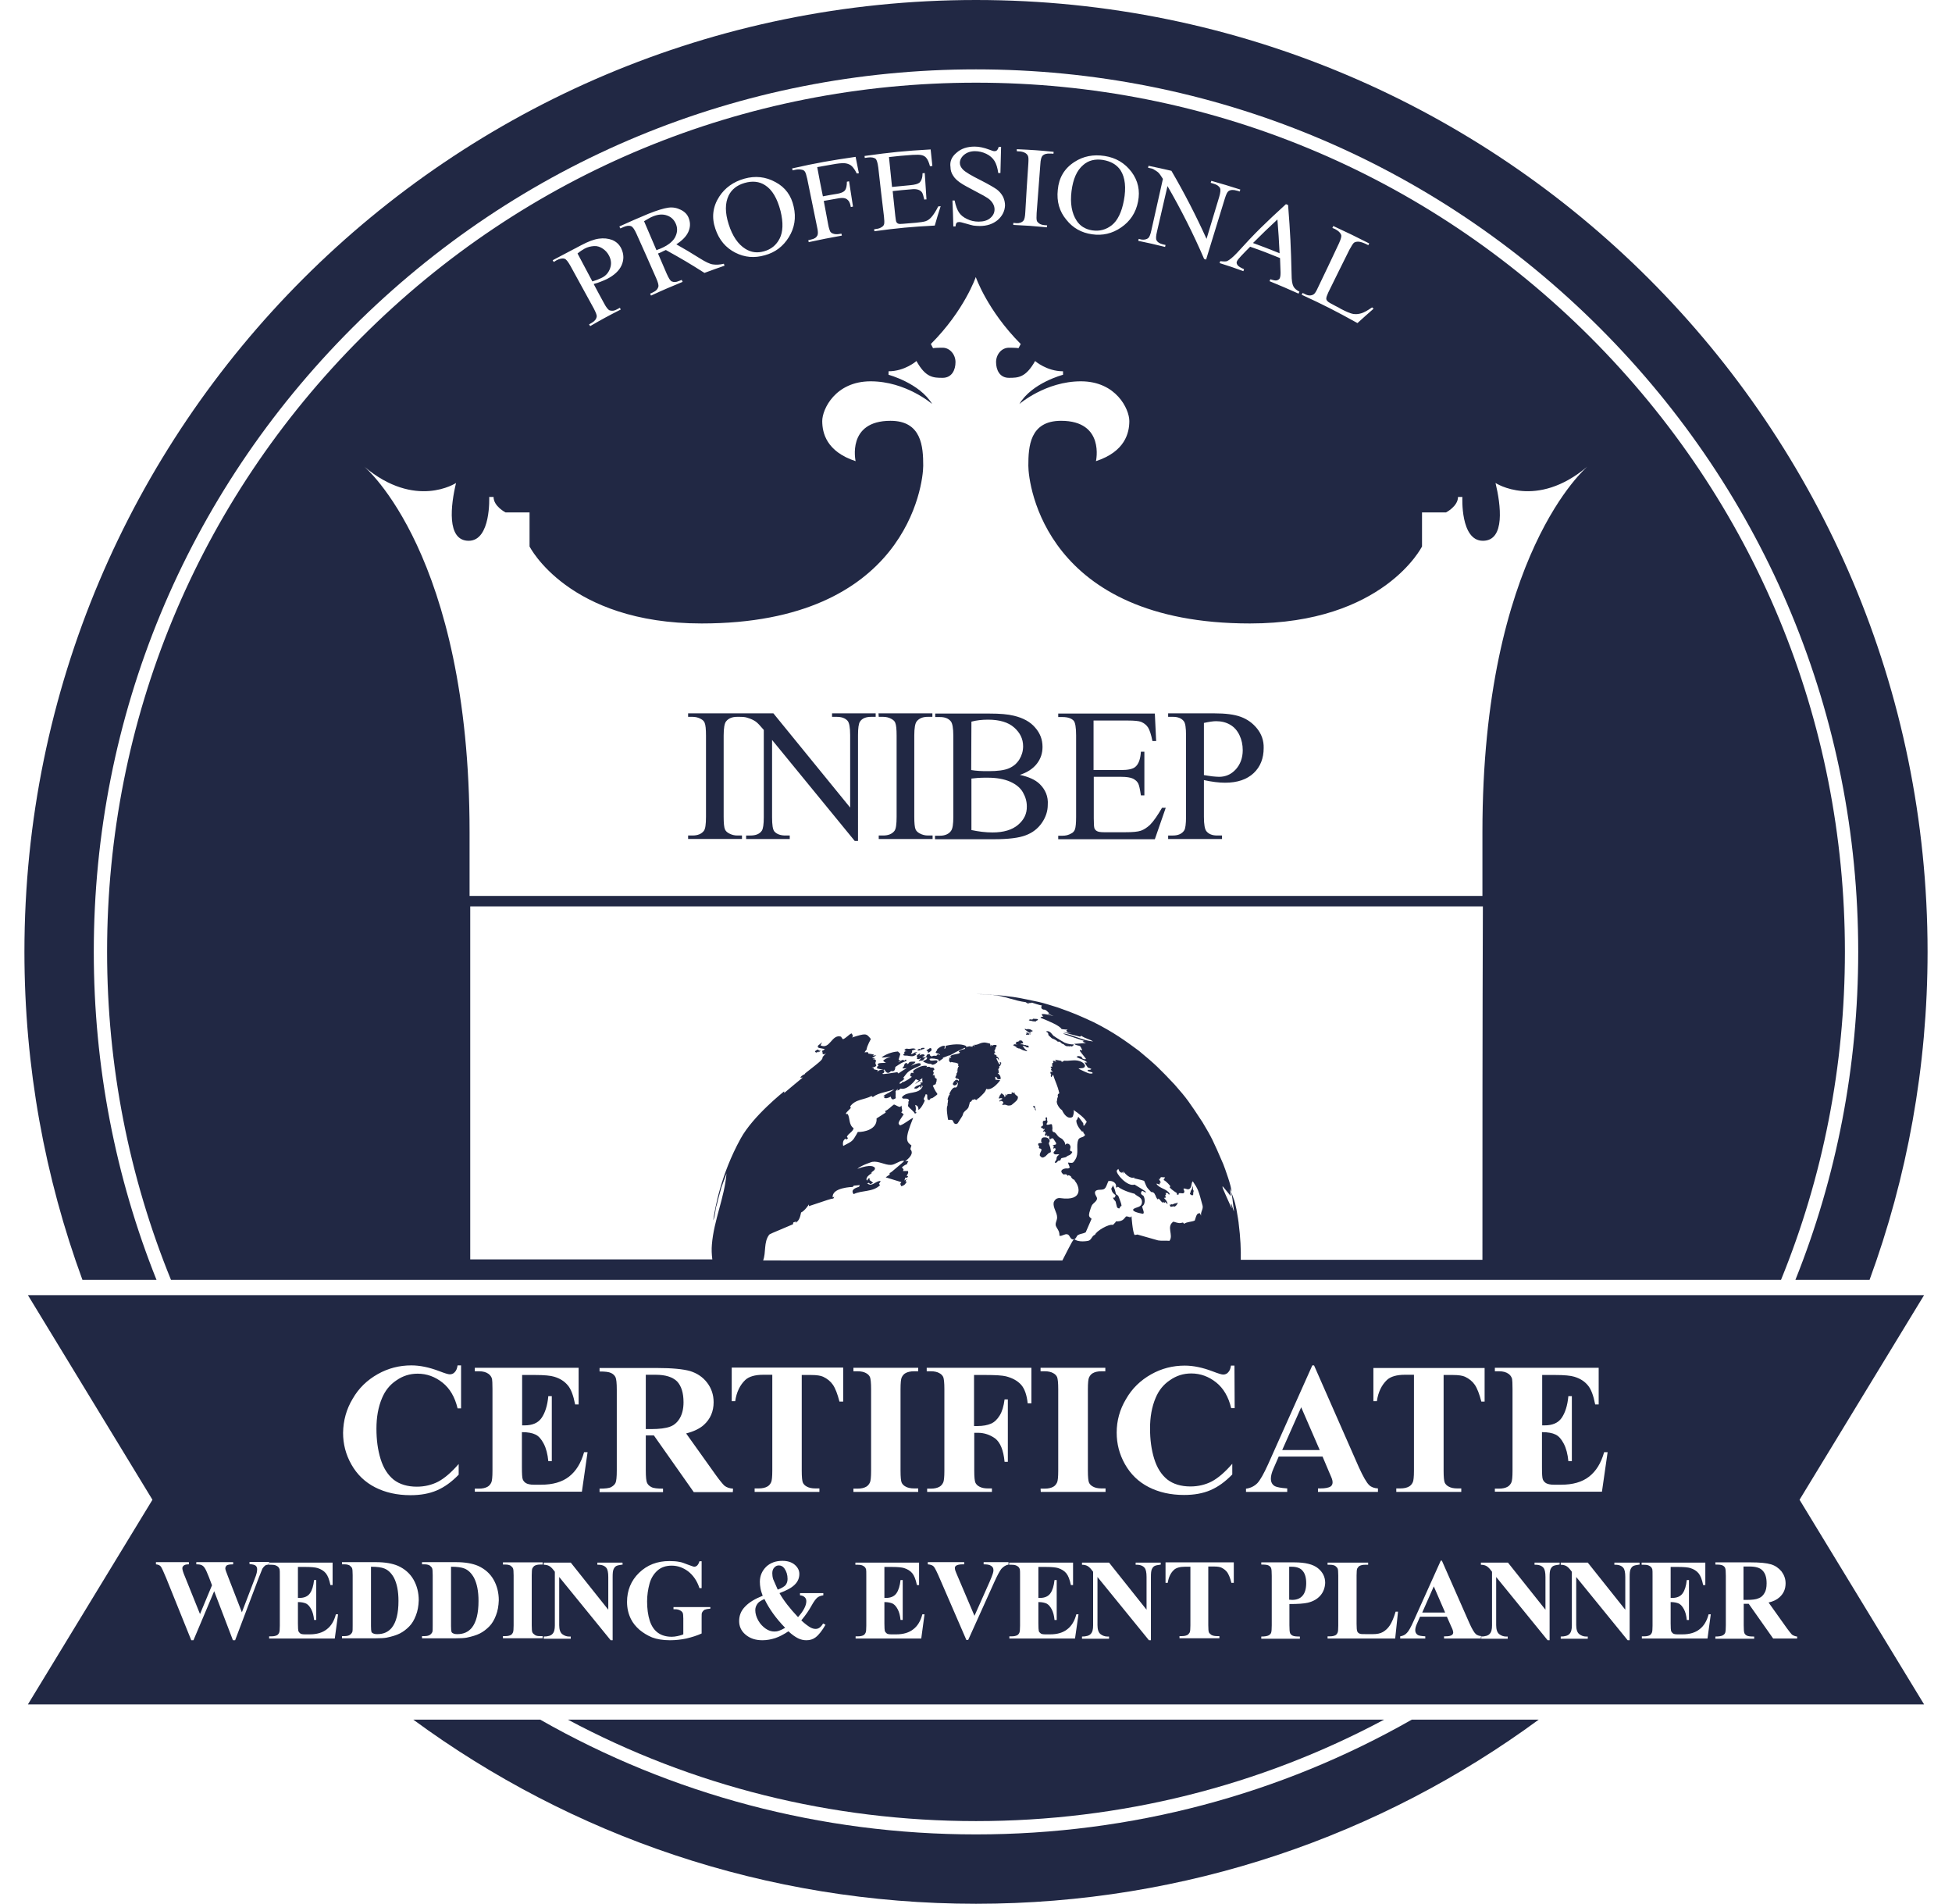 <?xml version="1.0" encoding="utf-8"?>
<!-- Generator: Adobe Illustrator 22.1.0, SVG Export Plug-In . SVG Version: 6.00 Build 0)  -->
<svg version="1.1" id="Capa_1" xmlns="http://www.w3.org/2000/svg" xmlns:xlink="http://www.w3.org/1999/xlink" x="0px" y="0px"
	 viewBox="0 0 895 872.7" style="enable-background:new 0 0 895 872.7;" xml:space="preserve">
<style type="text/css">
	.st0{fill:#212844;}
</style>
<g id="Capa_1_1_">
	<path class="st0" d="M350.8,84.9c-2.6-1.7-5.8-2.1-9.5-1c-3.4,1-5.8,2.9-7.2,5.7c-1.7,3.5-1.7,7.9,0,13.2c1.7,5.4,4.3,9.2,7.7,11.3
		c2.6,1.6,5.4,2,8.5,1.1c3.3-0.9,5.7-2.9,7.2-5.9s1.7-7.2,0.4-12.5C356.4,91,354.1,87,350.8,84.9z"/>
	<path class="st0" d="M310,102.9c-0.8-2-2.1-3.4-4.1-4.1c-1.9-0.7-4.1-0.6-6.5,0.4c-1.1,0.4-2.4,1.2-4.1,2.2c2.3,5.3,3.4,8,5.7,13.3
		c0.3-0.1,0.6-0.3,0.9-0.4c0.2-0.1,0.5-0.2,0.6-0.2c3.4-1.4,5.7-3.1,6.9-5.1C310.5,107,310.8,105,310,102.9z"/>
	<path class="st0" d="M276.4,114c-1.2-0.8-2.5-1.3-4-1.2s-2.9,0.4-4.4,1.2c-0.9,0.5-2,1.2-3.2,2.2c2.7,5.1,4.1,7.7,6.8,12.8
		c1-0.3,1.8-0.6,2.6-0.9c0.7-0.3,1.3-0.6,1.8-0.8c1.8-0.9,3-2.3,3.7-4.2s0.6-3.8-0.4-5.8C278.6,115.9,277.6,114.8,276.4,114z"/>
	<path class="st0" d="M505.6,73.3c-3.5-0.5-6.5,0.2-8.9,2.3c-3,2.5-4.7,6.5-5.4,12c-0.7,5.6,0.1,10.1,2.3,13.5c1.6,2.5,4,4,7.2,4.5
		c3.4,0.5,6.3-0.3,9-2.4c2.6-2.1,4.5-5.9,5.5-11.3c1.1-5.8,0.6-10.5-1.5-13.8C512.1,75.5,509.3,73.9,505.6,73.3z"/>
	<path class="st0" d="M574.5,111.4c4.9,1.8,7.3,2.7,12.2,4.7c-0.3-6.2-0.5-9.3-1-15.5C581.1,104.9,578.9,107,574.5,111.4z"/>
	<g>
		<g>
			<path class="st0" d="M527.3,378.1c-1.4,1.3-2.8,2.2-4.2,2.7c-1.5,0.5-3.8,0.7-7.1,0.7h-9.8c-1.6,0-2.7-0.2-3.2-0.5
				c-0.6-0.3-1-0.8-1.2-1.3c-0.2-0.6-0.3-2.1-0.3-4.6v-19h12.6c2.4,0,4.2,0.3,5.3,0.8c1.2,0.6,2,1.3,2.5,2.3
				c0.4,0.8,0.8,2.6,1.2,5.4h1.6v-20h-1.6c-0.2,3.3-1,5.6-2.5,6.9c-1.1,1-3.3,1.5-6.6,1.5h-12.6v-22.7h15.8c2.9,0,4.9,0.2,6,0.6
				c1.4,0.6,2.5,1.5,3.2,2.6s1.4,3.2,2,6.2h1.7l-0.6-12.6h-44.3v1.6h2c2.4,0,4.1,0.6,5.1,1.7c0.7,0.8,1.1,3.1,1.1,6.7v37.4
				c0,2.8-0.2,4.7-0.5,5.6s-0.9,1.6-1.8,2c-1.2,0.7-2.5,1-3.9,1h-2v1.6h44.3l5-14.4h-1.7C530.8,373.7,529,376.4,527.3,378.1z"/>
			<path class="st0" d="M381.6,328.6h2c2.3,0,3.9,0.6,5,1.8c0.8,0.9,1.2,3.1,1.2,6.6v33.2L354.6,327h-14.4H339h-23.5v1.6h2
				c1.4,0,2.7,0.3,3.9,1c0.9,0.5,1.5,1.1,1.7,1.8c0.4,0.9,0.6,2.9,0.6,5.8v37.2c0,3.5-0.3,5.6-1,6.5c-1.1,1.4-2.8,2.1-5.2,2.1h-2
				v1.6h24.7V383h-2.1c-1.4,0-2.6-0.3-3.9-1c-0.9-0.5-1.5-1.1-1.8-1.8c-0.4-0.9-0.6-2.9-0.6-5.8v-37.2c0-3.5,0.4-5.6,1.1-6.5
				c1.1-1.4,2.8-2.1,5.1-2.1h0.9c1.7,0,2.9,0.1,3.7,0.4c1.7,0.5,2.9,1.1,3.8,1.7s2.1,1.9,3.8,3.9v40c0,3.2-0.3,5.3-0.9,6.2
				c-1,1.5-2.8,2.2-5.2,2.2h-2v1.6h20V383h-2c-2.2,0-3.9-0.6-5-1.8c-0.8-0.9-1.1-3.1-1.1-6.6v-35.4l37.9,46.3h1.5V337
				c0-3.2,0.3-5.3,0.9-6.2c1-1.5,2.7-2.2,5.2-2.2h2V327h-20v1.6H381.6z"/>
			<path class="st0" d="M402.9,328.6h2c1.4,0,2.7,0.3,3.9,1c0.9,0.5,1.5,1.1,1.7,1.8c0.4,0.9,0.6,2.9,0.6,5.8v37.2
				c0,3.5-0.3,5.6-1,6.5c-1.1,1.4-2.8,2.1-5.2,2.1h-2v1.6h24.7V383h-2.1c-1.4,0-2.6-0.3-3.9-1c-0.9-0.5-1.5-1.1-1.8-1.8
				c-0.4-0.9-0.6-2.9-0.6-5.8v-37.2c0-3.5,0.4-5.6,1.1-6.5c1.1-1.4,2.8-2.1,5.1-2.1h2.1V327h-24.7L402.9,328.6L402.9,328.6z"/>
		</g>
		<path class="st0" d="M576.4,334c-2-2.5-4.5-4.3-7.5-5.4s-7-1.6-12.2-1.6h-21.1v1.6h2.2c2.2,0,3.8,0.6,4.9,1.9
			c0.8,0.9,1.1,3.1,1.1,6.7v37.2c0,3.3-0.3,5.4-0.8,6.2c-1,1.6-2.8,2.4-5.2,2.4h-2.2v1.6h24.7V383h-2.2c-2.2,0-3.8-0.6-4.9-1.9
			c-0.8-0.9-1.2-3.1-1.2-6.7v-16.8c1.8,0.4,3.6,0.7,5.2,0.9c1.6,0.2,3.1,0.3,4.5,0.3c5.7,0,10-1.5,13.1-4.4s4.6-6.8,4.6-11.5
			C579.5,339.5,578.4,336.5,576.4,334z M566.6,352.7c-2.1,2.3-4.7,3.4-7.6,3.4c-0.8,0-1.8-0.1-3-0.2s-2.5-0.4-4-0.6v-23.9
			c2.3-0.5,4.1-0.8,5.6-0.8c2.4,0,4.5,0.5,6.4,1.6s3.3,2.7,4.3,4.8c1,2.1,1.5,4.4,1.5,6.9C569.8,347.4,568.7,350.4,566.6,352.7z"/>
		<path class="st0" d="M476.6,359.3c-2-1.9-5-3.2-9-4.1c3.4-1.1,6-2.8,7.8-5.1c1.8-2.3,2.6-4.9,2.6-7.7c0-3.4-1.1-6.3-3.4-8.9
			c-2.2-2.6-5.5-4.4-9.7-5.4c-2.8-0.7-6.5-1-11.2-1h-24.9v1.6h2.2c2.2,0,3.8,0.6,4.9,1.9c0.8,0.9,1.2,3.2,1.2,6.7v37.2
			c0,3.2-0.3,5.3-1,6.3c-1,1.5-2.8,2.3-5.2,2.3h-2.2v1.6h27.2c6.5,0,11.3-0.6,14.4-1.8c3.2-1.2,5.6-3.1,7.4-5.7s2.7-5.4,2.7-8.2
			C480.7,365.1,479.3,361.9,476.6,359.3z M445.4,330.8c2.3-0.6,4.8-0.9,7.6-0.9c5.3,0,9.3,1.2,12,3.6s4.1,5.2,4.1,8.6
			c0,2.2-0.6,4.2-1.7,6s-2.7,3.2-4.8,4.1c-2.1,0.9-5.2,1.3-9.3,1.3c-1.6,0-3.1,0-4.4-0.1s-2.5-0.2-3.6-0.4L445.4,330.8L445.4,330.8z
			 M466.8,378.1c-2.7,2.3-6.6,3.5-11.7,3.5c-3.2,0-6.4-0.4-9.7-1.1v-23.6c0.8-0.1,1.8-0.2,3-0.3c1.2-0.1,2.7-0.1,4.5-0.1
			c4,0,7.4,0.6,10.2,1.8c2.7,1.2,4.7,2.8,5.9,4.9c1.2,2.1,1.8,4.2,1.8,6.4C470.9,373,469.5,375.8,466.8,378.1z"/>
	</g>
	<g>
		<path class="st0" d="M71.8,586.8C52.9,539.6,43,488.7,43,436.3c0-108,42.1-209.6,118.5-286s178-118.5,286-118.5
			s209.6,42.1,286,118.5s118.5,178,118.5,286c0,52.4-9.9,103.2-28.8,150.4h34c17.2-46.9,26.6-97.6,26.6-150.4
			C883.8,195.4,688.5,0,447.5,0S11.2,195.4,11.2,436.3c0,52.9,9.4,103.5,26.6,150.4h34V586.8z"/>
		<path class="st0" d="M647.3,788.3c-60.2,34.3-128.6,52.6-199.8,52.6s-139.6-18.3-199.8-52.6h-58.2c72.3,53.1,161.5,84.4,258,84.4
			s185.7-31.3,258-84.4H647.3z"/>
	</g>
	<g>
		<path class="st0" d="M300.6,630.2h-4.5v24.9h2.4c3.9,0,6.8-0.4,8.7-1.1c1.9-0.7,3.4-2,4.5-3.9s1.7-4.3,1.7-7.3c0-4.3-1-7.5-3-9.6
			C308.3,631.2,305.1,630.2,300.6,630.2z"/>
		<polygon class="st0" points="587.9,664.7 605.1,664.7 596.6,645.1 		"/>
	</g>
	<g>
		<path class="st0" d="M356.6,728.7c1.8-0.7,3-1.4,3.6-2.1c0.6-0.8,0.9-1.7,0.9-2.8c0-1.9-0.5-3.5-1.5-4.9c-0.7-0.9-1.5-1.3-2.5-1.3
			c-0.8,0-1.5,0.3-2.1,1c-0.6,0.6-0.9,1.5-0.9,2.6c0,0.8,0.1,1.7,0.4,2.7C354.9,724.8,355.6,726.4,356.6,728.7z"/>
		<path class="st0" d="M212.9,719c-1.2-0.5-3.3-0.8-6.1-0.8v27.2c0,1.4,0.1,2.3,0.2,2.6c0.1,0.3,0.4,0.6,0.7,0.7
			c0.5,0.3,1.1,0.4,2,0.4c2.9,0,5-1,6.6-2.9c2.1-2.6,3.1-6.7,3.1-12.3c0-4.5-0.7-8-2.1-10.7C216.1,721.1,214.7,719.7,212.9,719z"/>
		<polygon class="st0" points="652.1,739.2 662.6,739.2 657.4,727.2 		"/>
		<path class="st0" d="M802.2,718.1h-2.8v15.3h1.5c2.4,0,4.2-0.2,5.3-0.7c1.2-0.4,2.1-1.2,2.8-2.4c0.7-1.1,1-2.6,1-4.5
			c0-2.7-0.6-4.6-1.9-5.9C807,718.7,805,718.1,802.2,718.1z"/>
		<path class="st0" d="M882.2,593.7H12.8l57.1,93.8l-57.1,93.8h869.4l-57.1-93.8L882.2,593.7z M685.4,682.4h1.9c1.6,0,3-0.3,4-0.9
			c0.7-0.4,1.3-1.1,1.7-2c0.3-0.7,0.5-2.4,0.5-5.3v-37.4c0-2.6-0.1-4.2-0.2-4.7c-0.3-1-0.8-1.7-1.6-2.3c-1.1-0.8-2.5-1.2-4.4-1.2
			h-1.9V627H733v16.8h-1.6c-0.8-4.1-1.9-7.1-3.4-8.8c-1.5-1.8-3.5-3.1-6.2-3.9c-1.6-0.5-4.5-0.8-8.8-0.8h-5.9v23.1h1.1
			c3.6,0,6.2-1.1,7.8-3.4c1.6-2.3,2.7-5.6,3.1-10h1.6v29.8h-1.6c-0.3-3.2-1-5.9-2.1-8s-2.3-3.5-3.8-4.2c-1.4-0.7-3.5-1.1-6.2-1.1v16
			c0,3.1,0.1,5,0.4,5.7c0.3,0.7,0.8,1.3,1.5,1.7s1.9,0.7,3.5,0.7h3.4c5.3,0,9.6-1.2,12.8-3.7s5.5-6.2,6.9-11.2h1.6l-2.6,18.1h-49.1
			V682.4z M629.6,627.1h51.1v15.4h-1.5c-0.9-3.5-1.9-6.1-3-7.7c-1.1-1.6-2.6-2.8-4.5-3.7c-1.1-0.5-2.9-0.8-5.6-0.8h-4.2v43.9
			c0,2.9,0.2,4.7,0.5,5.4s0.9,1.4,1.9,1.9c0.9,0.5,2.2,0.8,3.8,0.8h1.9v1.6h-29.8v-1.6h1.9c1.6,0,3-0.3,4-0.9c0.7-0.4,1.3-1.1,1.7-2
			c0.3-0.7,0.5-2.4,0.5-5.3v-43.9h-4.1c-3.8,0-6.6,0.8-8.3,2.4c-2.4,2.3-4,5.5-4.6,9.7h-1.6v-15.2L629.6,627.1L629.6,627.1z
			 M477.1,682.4h1.9c1.6,0,3-0.3,4-0.9c0.7-0.4,1.3-1.1,1.7-2c0.3-0.7,0.5-2.4,0.5-5.3v-37.4c0-2.9-0.2-4.7-0.5-5.5
			c-0.3-0.7-0.9-1.4-1.9-1.9c-0.9-0.5-2.2-0.8-3.8-0.8h-1.9V627h29.7v1.6H505c-1.6,0-3,0.3-4,0.9c-0.7,0.4-1.3,1.1-1.7,2
			c-0.3,0.7-0.5,2.4-0.5,5.3v37.4c0,2.9,0.2,4.7,0.5,5.4s0.9,1.4,1.9,1.9c0.9,0.5,2.2,0.8,3.8,0.8h1.9v1.6h-29.7L477.1,682.4
			L477.1,682.4z M217.7,682.4h1.9c1.6,0,3-0.3,4-0.9c0.7-0.4,1.3-1.1,1.7-2c0.3-0.7,0.5-2.4,0.5-5.3v-37.4c0-2.6-0.1-4.2-0.2-4.7
			c-0.3-1-0.8-1.7-1.6-2.3c-1.1-0.8-2.5-1.2-4.4-1.2h-1.9V627h47.6v16.8h-1.6c-0.8-4.1-1.9-7.1-3.4-8.8c-1.5-1.8-3.5-3.1-6.2-3.9
			c-1.6-0.5-4.5-0.8-8.8-0.8h-5.9v23.1h1.1c3.6,0,6.2-1.1,7.8-3.4c1.6-2.3,2.7-5.6,3.1-10h1.6v29.8h-1.6c-0.3-3.2-1-5.9-2.1-8
			s-2.3-3.5-3.8-4.2c-1.4-0.7-3.5-1.1-6.2-1.1v16c0,3.1,0.1,5,0.4,5.7c0.3,0.7,0.8,1.3,1.5,1.7s1.9,0.7,3.5,0.7h3.4
			c5.3,0,9.6-1.2,12.8-3.7s5.5-6.2,6.9-11.2h1.6l-2.6,18.1h-49.1L217.7,682.4L217.7,682.4z M161.7,641.2c2.8-4.9,6.7-8.6,11.5-11.3
			s9.9-4,15.4-4c4,0,8.2,0.9,12.7,2.6c2.6,1,4.2,1.5,4.9,1.5c0.9,0,1.7-0.3,2.3-1c0.7-0.7,1.1-1.7,1.3-3.1h1.6v19.7h-1.6
			c-1.2-5.1-3.5-9.1-6.9-11.8s-7.2-4.1-11.4-4.1c-3.6,0-6.8,1-9.8,3.1c-3,2-5.1,4.7-6.5,8c-1.8,4.2-2.6,8.9-2.6,14.1
			c0,5.1,0.6,9.7,1.9,13.9c1.3,4.2,3.3,7.3,6,9.5c2.7,2.1,6.3,3.2,10.6,3.2c3.6,0,6.9-0.8,9.8-2.3c3-1.6,6.1-4.3,9.4-8.1v4.9
			c-3.2,3.3-6.5,5.7-10,7.2s-7.5,2.2-12.1,2.2c-6.1,0-11.5-1.2-16.2-3.6c-4.7-2.4-8.3-5.9-10.9-10.5c-2.6-4.6-3.8-9.4-3.8-14.5
			C157.4,651.2,158.8,646,161.7,641.2z M123.1,717.2c-0.7,0.1-1.2,0.2-1.6,0.5s-0.8,0.8-1.2,1.4c-0.1,0.2-0.6,1.5-1.6,4l-10.9,28.8
			h-1l-8.6-22.5l-9.5,22.5h-1l-11.5-28.5c-1.2-2.9-2-4.6-2.4-5.2s-1.2-1-2.3-1.1v-1h15.1v1c-1.2,0-2,0.2-2.4,0.6
			c-0.4,0.3-0.6,0.8-0.6,1.2c0,0.7,0.4,2,1.3,4.1l6.8,16.9l5.5-13.2l-1.4-3.7c-0.8-2-1.4-3.4-1.8-4c-0.4-0.7-0.9-1.2-1.5-1.5
			s-1.4-0.4-2.5-0.4v-1h16.9v1c-1.2,0-2,0.1-2.5,0.3c-0.4,0.1-0.6,0.3-0.8,0.6c-0.2,0.3-0.3,0.6-0.3,1s0.4,1.6,1.2,3.6l6.4,16.5
			l5.7-14.9c0.6-1.5,1-2.6,1.1-3.2c0.1-0.6,0.2-1.1,0.2-1.6c0-0.7-0.2-1.3-0.7-1.7s-1.4-0.6-2.8-0.7v-1h9v1.2L123.1,717.2
			L123.1,717.2z M153.5,751.1h-30.1v-1h1.2c1,0,1.8-0.2,2.4-0.5c0.4-0.2,0.8-0.7,1-1.2c0.2-0.4,0.3-1.5,0.3-3.2v-22.9
			c0-1.6,0-2.5-0.1-2.9c-0.2-0.6-0.5-1.1-1-1.4c-0.7-0.5-1.5-0.7-2.7-0.7h-1.2v-1h29.2v10.3h-1c-0.5-2.5-1.2-4.3-2.1-5.4
			c-0.9-1.1-2.2-1.9-3.8-2.4c-1-0.3-2.8-0.5-5.4-0.5h-3.6v14.2h0.7c2.2,0,3.8-0.7,4.8-2.1c1-1.4,1.6-3.4,1.9-6.1h1v18.3h-1
			c-0.2-2-0.6-3.6-1.3-4.9c-0.7-1.3-1.4-2.1-2.3-2.6c-0.9-0.4-2.1-0.7-3.8-0.7v9.8c0,1.9,0.1,3.1,0.2,3.5c0.2,0.4,0.5,0.8,0.9,1.1
			s1.2,0.4,2.2,0.4h2.1c3.3,0,5.9-0.8,7.8-2.3c2-1.5,3.4-3.8,4.2-6.9h1L153.5,751.1z M190.7,740.5c-0.8,2.1-1.8,3.8-3.1,5.1
			s-2.7,2.4-4.3,3.2s-3.6,1.4-6,1.9c-1,0.2-2.7,0.3-4.9,0.3h-15.6v-1h1.2c1,0,1.8-0.2,2.3-0.5s0.9-0.7,1.2-1.3
			c0.2-0.4,0.2-1.4,0.2-3.2v-22.9c0-1.8-0.1-2.9-0.3-3.3s-0.6-0.8-1.1-1.2c-0.6-0.3-1.3-0.5-2.3-0.5h-1.2v-1h15.6
			c4.2,0,7.5,0.6,10.1,1.7c3.1,1.4,5.5,3.5,7.1,6.3s2.4,6,2.4,9.5C191.9,736.2,191.5,738.5,190.7,740.5z M227.4,740.5
			c-0.8,2.1-1.8,3.8-3.1,5.1s-2.7,2.4-4.3,3.2s-3.6,1.4-6,1.9c-1,0.2-2.7,0.3-4.9,0.3h-15.6v-1h1.2c1,0,1.8-0.2,2.3-0.5
			s0.9-0.7,1.2-1.3c0.2-0.4,0.2-1.4,0.2-3.2v-22.9c0-1.8-0.1-2.9-0.3-3.3s-0.6-0.8-1.1-1.2c-0.6-0.3-1.3-0.5-2.3-0.5h-1.2v-1h15.6
			c4.2,0,7.5,0.6,10.1,1.7c3.1,1.4,5.5,3.5,7.1,6.3s2.4,6,2.4,9.5C228.6,736.2,228.2,738.5,227.4,740.5z M248.8,717.2h-1.2
			c-1,0-1.8,0.2-2.4,0.5c-0.4,0.2-0.8,0.7-1.1,1.2c-0.2,0.4-0.3,1.5-0.3,3.2V745c0,1.8,0.1,2.9,0.3,3.3c0.2,0.4,0.6,0.8,1.2,1.2
			s1.3,0.5,2.3,0.5h1.2v1h-18.2v-1h1.2c1,0,1.8-0.2,2.4-0.5c0.4-0.2,0.8-0.7,1-1.2c0.2-0.4,0.3-1.5,0.3-3.2v-22.9
			c0-1.8-0.1-2.9-0.3-3.3s-0.6-0.8-1.1-1.2c-0.6-0.3-1.3-0.5-2.3-0.5h-1.2v-1h18.2L248.8,717.2L248.8,717.2z M285.5,717.2
			c-1.5,0.2-2.5,0.4-3,0.7s-0.9,0.8-1.2,1.5c-0.3,0.7-0.4,1.8-0.4,3.5v29H280l-23.6-29V745c0,2,0.5,3.4,1.4,4.1
			c0.9,0.7,2,1.1,3.1,1.1h0.8v1h-12.4v-1c1.9,0,3.3-0.4,4-1.2c0.8-0.8,1.1-2.1,1.1-3.9v-24.6l-0.7-0.9c-0.7-0.9-1.4-1.5-2-1.8
			s-1.4-0.5-2.4-0.5v-1h12.4l17.2,21.6v-15c0-2.1-0.3-3.5-0.9-4.2c-0.8-1-2.2-1.5-4.1-1.4v-1h11.5L285.5,717.2L285.5,717.2z
			 M325.8,737.4c-1.3,0.1-2.2,0.3-2.7,0.5c-0.5,0.3-0.9,0.7-1.2,1.3c-0.2,0.3-0.2,1.1-0.2,2.4v7.2c-2.2,1-4.5,1.7-7,2.3
			c-2.4,0.5-4.9,0.8-7.5,0.8c-3.3,0-6.1-0.5-8.2-1.3c-2.2-0.9-4.1-2.1-5.8-3.5c-1.7-1.5-3-3.1-3.9-4.9c-1.2-2.4-1.8-5-1.8-7.9
			c0-5.2,1.8-9.7,5.5-13.3s8.3-5.4,13.9-5.4c1.7,0,3.3,0.1,4.7,0.4c0.8,0.1,2,0.5,3.7,1.2c1.7,0.6,2.7,1,3,1c0.5,0,0.9-0.2,1.3-0.5
			c0.4-0.4,0.8-1,1.1-2h1V728h-1c-1.1-3.4-2.9-5.9-5.2-7.7c-2.3-1.7-4.8-2.6-7.5-2.6c-2.6,0-4.8,0.7-6.5,2.2s-3,3.5-3.7,6.1
			s-1.1,5.3-1.1,8.1c0,3.3,0.4,6.3,1.2,8.8c0.8,2.5,2.1,4.4,3.8,5.6s3.8,1.8,6.3,1.8c0.8,0,1.7-0.1,2.6-0.3s1.8-0.4,2.7-0.8V742
			c0-1.4-0.1-2.3-0.3-2.7c-0.2-0.4-0.6-0.8-1.2-1.1s-1.3-0.5-2.1-0.5h-0.9v-1h16.9v0.7H325.8z M336,684h-17.9l-18.3-26h-3.7v16
			c0,3.1,0.2,5,0.6,5.8s1,1.4,2,1.9c0.9,0.5,2.7,0.7,5.3,0.7v1.6h-29.1v-1.6c2.6,0,4.4-0.2,5.3-0.7s1.6-1.1,2-1.9s0.6-2.7,0.6-5.8
			v-36.9c0-3.1-0.2-5-0.6-5.8s-1-1.4-2-1.9s-2.7-0.7-5.3-0.7v-1.6h26.4c6.9,0,11.9,0.5,15.1,1.4c3.2,1,5.8,2.7,7.8,5.3s3,5.6,3,9
			c0,4.2-1.5,7.7-4.5,10.4c-1.9,1.7-4.6,3-8.1,3.9l13.7,19.2c1.8,2.5,3.1,4,3.8,4.7c1.1,0.9,2.5,1.3,4,1.4L336,684L336,684z
			 M373.9,750.6c-1.2,0.9-2.6,1.3-4.2,1.3c-1.3,0-2.6-0.3-3.8-0.9c-1.2-0.6-2.7-1.6-4.4-3.2c-2.1,1.4-4.2,2.5-6,3.1
			c-1.9,0.6-3.8,1-5.9,1c-3.3,0-5.8-0.9-7.8-2.6s-2.9-3.8-2.9-6.2c0-2.6,0.9-4.8,2.8-6.7c1.8-1.9,4.5-3.5,8-4.9
			c-0.4-1.1-0.8-2.2-1-3.3s-0.3-2.1-0.3-3.1c0-2.7,1-5,2.9-6.9c1.9-1.8,4.4-2.7,7.4-2.7c2.4,0,4.3,0.6,5.7,1.8
			c1.4,1.2,2.1,2.6,2.1,4.2c0,1.9-0.7,3.6-2.2,5c-1.4,1.4-3.7,2.6-6.9,3.8c1.9,3.4,4.8,7.1,8.5,11c2.5-2.8,3.8-5.3,3.8-7.3
			c0-0.7-0.2-1.3-0.7-1.8s-1.2-0.8-2.2-0.9v-1h10.7v1c-1.2,0.2-2.1,0.5-2.8,1.1s-1.6,1.8-2.7,3.8s-2.6,4.2-4.6,6.6
			c1.7,1.6,3.2,2.7,4.3,3.3c0.8,0.4,1.5,0.6,2.3,0.6c1.3,0,2.4-0.8,3.4-2.5l1.1,0.6C377,747.4,375.5,749.4,373.9,750.6z
			 M386.4,642.5h-1.5c-0.9-3.5-1.9-6.1-3-7.7c-1.1-1.6-2.6-2.8-4.5-3.7c-1.1-0.5-2.9-0.8-5.6-0.8h-4.2v43.9c0,2.9,0.2,4.7,0.5,5.4
			s0.9,1.4,1.9,1.9c0.9,0.5,2.2,0.8,3.8,0.8h1.9v1.6H346v-1.6h1.9c1.6,0,3-0.3,4-0.9c0.7-0.4,1.3-1.1,1.7-2c0.3-0.7,0.5-2.4,0.5-5.3
			v-43.9H350c-3.8,0-6.6,0.8-8.3,2.4c-2.4,2.3-4,5.5-4.6,9.7h-1.6v-15.4h51.1v15.6H386.4z M391.3,682.4h1.9c1.6,0,3-0.3,4-0.9
			c0.7-0.4,1.3-1.1,1.7-2c0.3-0.7,0.5-2.4,0.5-5.3v-37.4c0-2.9-0.2-4.7-0.5-5.5c-0.3-0.7-0.9-1.4-1.9-1.9c-0.9-0.5-2.2-0.8-3.8-0.8
			h-1.9V627H421v1.6h-1.9c-1.6,0-3,0.3-4,0.9c-0.7,0.4-1.3,1.1-1.7,2c-0.3,0.7-0.5,2.4-0.5,5.3v37.4c0,2.9,0.2,4.7,0.5,5.4
			s0.9,1.4,1.9,1.9c0.9,0.5,2.2,0.8,3.8,0.8h1.9v1.6h-29.7L391.3,682.4L391.3,682.4z M422.4,751.1h-30.1v-1h1.2c1,0,1.8-0.2,2.4-0.5
			c0.4-0.2,0.8-0.7,1-1.2c0.2-0.4,0.3-1.5,0.3-3.2v-22.9c0-1.6,0-2.5-0.1-2.9c-0.2-0.6-0.5-1.1-1-1.4c-0.7-0.5-1.5-0.7-2.7-0.7h-1.2
			v-1h29.2v10.3h-1c-0.5-2.5-1.2-4.3-2.1-5.4c-0.9-1.1-2.2-1.9-3.8-2.4c-1-0.3-2.8-0.5-5.4-0.5h-3.6v14.2h0.7c2.2,0,3.8-0.7,4.8-2.1
			c1-1.4,1.6-3.4,1.9-6.1h1v18.3h-1c-0.2-2-0.6-3.6-1.3-4.9c-0.7-1.3-1.4-2.1-2.3-2.6c-0.9-0.4-2.1-0.7-3.8-0.7v9.8
			c0,1.9,0.1,3.1,0.2,3.5c0.2,0.4,0.5,0.8,0.9,1.1s1.2,0.4,2.2,0.4h2.1c3.3,0,5.9-0.8,7.8-2.3c2-1.5,3.4-3.8,4.2-6.9h1L422.4,751.1z
			 M424.9,682.4h1.9c1.6,0,3-0.3,4-0.9c0.7-0.4,1.3-1.1,1.7-2c0.3-0.7,0.5-2.4,0.5-5.3v-37.4c0-2.9-0.2-4.7-0.5-5.5
			c-0.3-0.7-0.9-1.4-1.9-1.9c-0.9-0.5-2.2-0.8-3.8-0.8h-1.9V627h48v16.3h-1.7c-0.4-3.8-1.4-6.7-3-8.5s-3.9-3.1-7-3.9
			c-1.7-0.4-4.8-0.6-9.3-0.6h-5.3v23.4h1.6c2.5,0,4.6-0.4,6.2-1.1s2.9-2,4-3.8s1.8-4.2,2.2-7.3h1.5v28.6h-1.5
			c-0.5-5.4-2-8.9-4.3-10.7c-2.4-1.7-5-2.6-8-2.6h-1.6v17.4c0,2.9,0.2,4.7,0.5,5.4s0.9,1.4,1.9,1.9c0.9,0.5,2.2,0.8,3.8,0.8h1.9v1.6
			h-29.7v-1.5L424.9,682.4L424.9,682.4z M462.5,717.2c-1.3,0.2-2.4,0.9-3.4,2c-0.7,0.9-1.8,2.9-3.2,6l-12,26.6h-0.8l-12-27.7
			c-1.4-3.3-2.4-5.3-2.9-5.9c-0.5-0.6-1.4-1-2.8-1.1v-1h16.7v1h-0.6c-1.5,0-2.5,0.2-3.1,0.6c-0.4,0.3-0.6,0.6-0.6,1.1
			c0,0.3,0.1,0.7,0.2,1.1c0.1,0.4,0.6,1.5,1.4,3.4l7.4,17.4l6.9-15.5c0.8-1.9,1.3-3.1,1.5-3.8c0.2-0.6,0.3-1.2,0.3-1.6
			c0-0.5-0.1-1-0.4-1.4s-0.7-0.7-1.2-0.9c-0.7-0.3-1.7-0.4-2.9-0.4v-1h11.4v1.1L462.5,717.2L462.5,717.2z M492.9,751.1h-30.1v-1h1.2
			c1,0,1.8-0.2,2.4-0.5c0.4-0.2,0.8-0.7,1-1.2c0.2-0.4,0.3-1.5,0.3-3.2v-22.9c0-1.6,0-2.5-0.1-2.9c-0.2-0.6-0.5-1.1-1-1.4
			c-0.7-0.5-1.5-0.7-2.7-0.7h-1.2v-1H492v10.3h-1c-0.5-2.5-1.2-4.3-2.1-5.4c-0.9-1.1-2.2-1.9-3.8-2.4c-1-0.3-2.8-0.5-5.4-0.5h-3.6
			v14.2h0.7c2.2,0,3.8-0.7,4.8-2.1c1-1.4,1.6-3.4,1.9-6.1h1v18.3h-1c-0.2-2-0.6-3.6-1.3-4.9c-0.7-1.3-1.4-2.1-2.3-2.6
			c-0.9-0.4-2.1-0.7-3.8-0.7v9.8c0,1.9,0.1,3.1,0.2,3.5s0.5,0.8,0.9,1.1s1.2,0.4,2.2,0.4h2.1c3.3,0,5.9-0.8,7.8-2.3
			c2-1.5,3.4-3.8,4.2-6.9h1L492.9,751.1z M532.3,717.2c-1.5,0.2-2.5,0.4-3,0.7s-0.9,0.8-1.2,1.5s-0.4,1.8-0.4,3.5v29h-0.9l-23.6-29
			V745c0,2,0.5,3.4,1.4,4.1c0.9,0.7,2,1.1,3.1,1.1h0.8v1h-12.4v-1c1.9,0,3.3-0.4,4-1.2c0.8-0.8,1.1-2.1,1.1-3.9v-24.6l-0.7-0.9
			c-0.7-0.9-1.4-1.5-2-1.8s-1.4-0.5-2.4-0.5v-1h12.4l17.2,21.6v-15c0-2.1-0.3-3.5-0.9-4.2c-0.8-1-2.2-1.5-4.1-1.4v-1h11.5v0.9
			L532.3,717.2L532.3,717.2z M565.5,725.6h-0.9c-0.5-2.2-1.2-3.7-1.8-4.7c-0.7-1-1.6-1.7-2.8-2.3c-0.7-0.3-1.8-0.5-3.4-0.5H554V745
			c0,1.8,0.1,2.9,0.3,3.3c0.2,0.4,0.6,0.8,1.2,1.2c0.6,0.3,1.4,0.5,2.4,0.5h1.2v1h-18.3v-1h1.2c1,0,1.8-0.2,2.4-0.5
			c0.4-0.2,0.8-0.7,1.1-1.2c0.2-0.4,0.3-1.5,0.3-3.2v-26.9h-2.5c-2.3,0-4.1,0.5-5.1,1.5c-1.5,1.4-2.4,3.4-2.8,5.9h-1v-9.4h31.3v9.4
			H565.5z M566.1,645.5h-1.6c-1.2-5.1-3.5-9.1-6.9-11.8s-7.2-4.1-11.4-4.1c-3.6,0-6.8,1-9.8,3.1c-3,2-5.1,4.7-6.5,8
			c-1.8,4.2-2.6,8.9-2.6,14.1c0,5.1,0.6,9.7,1.9,13.9c1.3,4.2,3.3,7.3,6,9.5c2.7,2.1,6.3,3.2,10.6,3.2c3.6,0,6.9-0.8,9.8-2.3
			c3-1.6,6.1-4.3,9.4-8.1v4.9c-3.2,3.3-6.5,5.7-10,7.2s-7.5,2.2-12.1,2.2c-6.1,0-11.5-1.2-16.2-3.6c-4.7-2.4-8.3-5.9-10.9-10.5
			c-2.6-4.6-3.8-9.4-3.8-14.5c0-5.4,1.4-10.6,4.3-15.4c2.8-4.9,6.7-8.6,11.5-11.3s9.9-4,15.4-4c4,0,8.2,0.9,12.7,2.6
			c2.6,1,4.2,1.5,4.9,1.5c0.9,0,1.7-0.3,2.3-1c0.7-0.7,1.1-1.7,1.3-3.1h1.6L566.1,645.5L566.1,645.5z M571.5,682.4
			c2-0.3,3.7-1.2,5-2.5c1.3-1.4,2.9-4.2,4.9-8.6l20.3-45.4h0.8l20.5,46.6c2,4.4,3.6,7.2,4.8,8.3c0.9,0.9,2.3,1.4,4,1.5v1.6h-27.5
			v-1.6h1.1c2.2,0,3.8-0.3,4.7-0.9c0.6-0.4,0.9-1.1,0.9-1.9c0-0.5-0.1-1-0.3-1.6c-0.1-0.3-0.5-1.3-1.3-3.1l-3-7.1h-20.1l-2.4,5.5
			c-0.8,1.8-1.2,3.4-1.2,4.6c0,1.6,0.6,2.8,1.9,3.5c0.8,0.4,2.6,0.8,5.6,1v1.6h-18.9v-1.5L571.5,682.4L571.5,682.4z M605.4,731.4
			c-1.4,1.6-3.3,2.7-5.8,3.3c-1.7,0.4-4.5,0.6-8.4,0.6v9.7c0,1.9,0.1,3.1,0.3,3.6s0.6,0.9,1.2,1.2c0.6,0.3,1.7,0.4,3.3,0.4v1h-17.7
			v-1c1.6,0,2.7-0.2,3.3-0.5s1-0.7,1.2-1.2s0.3-1.7,0.3-3.5v-22.6c0-1.9-0.1-3.1-0.3-3.6s-0.6-0.9-1.2-1.2c-0.6-0.3-1.7-0.4-3.3-0.4
			v-1h15.2c5,0,8.6,0.9,10.8,2.7s3.3,4,3.3,6.7C607.5,727.8,606.8,729.8,605.4,731.4z M639.7,751.1h-31v-1h1.2c1,0,1.8-0.2,2.4-0.5
			c0.4-0.2,0.8-0.7,1-1.2c0.2-0.4,0.3-1.5,0.3-3.2v-22.9c0-1.8-0.1-2.9-0.3-3.3c-0.2-0.4-0.6-0.8-1.1-1.2c-0.6-0.3-1.3-0.5-2.3-0.5
			h-1.2v-1h18.6v1h-1.5c-1,0-1.8,0.2-2.4,0.5c-0.4,0.2-0.8,0.7-1.1,1.2c-0.2,0.4-0.3,1.5-0.3,3.2v22.2c0,1.8,0.1,2.9,0.3,3.4
			s0.6,0.9,1.2,1.1c0.4,0.2,1.5,0.2,3.1,0.2h2.9c1.9,0,3.4-0.3,4.6-1c1.2-0.7,2.3-1.7,3.2-3.1c0.9-1.4,1.8-3.5,2.6-6.2h1.1
			L639.7,751.1z M679,751.1h-16.9v-1h0.7c1.4,0,2.3-0.2,2.9-0.6c0.4-0.3,0.6-0.7,0.6-1.2c0-0.3-0.1-0.6-0.2-1c0-0.2-0.3-0.8-0.8-1.9
			l-1.9-4.3h-12.3l-1.5,3.4c-0.5,1.1-0.7,2.1-0.7,2.8c0,1,0.4,1.7,1.2,2.2c0.5,0.3,1.6,0.5,3.4,0.6v1H642v-1
			c1.3-0.2,2.3-0.7,3.1-1.6c0.8-0.8,1.8-2.6,3-5.3l12.5-27.8h0.5l12.6,28.6c1.2,2.7,2.2,4.4,3,5.1c0.6,0.5,1.4,0.8,2.5,0.9v1.1H679z
			 M715.1,717.2c-1.5,0.2-2.5,0.4-3,0.7s-0.9,0.8-1.2,1.5s-0.4,1.8-0.4,3.5v29h-0.9l-23.6-29V745c0,2,0.5,3.4,1.4,4.1
			c0.9,0.7,2,1.1,3.1,1.1h0.8v1H679v-1c1.9,0,3.3-0.4,4-1.2c0.8-0.8,1.1-2.1,1.1-3.9v-24.6l-0.7-0.9c-0.7-0.9-1.4-1.5-2-1.8
			s-1.4-0.5-2.4-0.5v-1h12.4l17.2,21.6v-15c0-2.1-0.3-3.5-0.9-4.2c-0.8-1-2.2-1.5-4.1-1.4v-1h11.5V717.2z M751.8,717.2
			c-1.5,0.2-2.5,0.4-3,0.7s-0.9,0.8-1.2,1.5s-0.4,1.8-0.4,3.5v29h-0.9l-23.6-29V745c0,2,0.5,3.4,1.4,4.1c0.9,0.7,2,1.1,3.1,1.1h0.8
			v1h-12.4v-1c1.9,0,3.3-0.4,4-1.2c0.8-0.8,1.1-2.1,1.1-3.9v-24.6l-0.7-0.9c-0.7-0.9-1.4-1.5-2-1.8s-1.4-0.5-2.4-0.5v-1H728
			l17.2,21.6v-15c0-2.1-0.3-3.5-0.9-4.2c-0.8-1-2.2-1.5-4.1-1.4v-1h11.5L751.8,717.2L751.8,717.2L751.8,717.2z M782.9,751.1h-30.1
			v-1h1.2c1,0,1.8-0.2,2.4-0.5c0.4-0.2,0.8-0.7,1-1.2c0.2-0.4,0.3-1.5,0.3-3.2v-22.9c0-1.6,0-2.5-0.1-2.9c-0.2-0.6-0.5-1.1-1-1.4
			c-0.7-0.5-1.5-0.7-2.7-0.7h-1.2v-1h29.2v10.3h-1c-0.5-2.5-1.2-4.3-2.1-5.4c-0.9-1.1-2.2-1.9-3.8-2.4c-1-0.3-2.8-0.5-5.4-0.5H766
			v14.2h0.7c2.2,0,3.8-0.7,4.8-2.1c1-1.4,1.6-3.4,1.9-6.1h1v18.3h-1c-0.2-2-0.6-3.6-1.3-4.9s-1.4-2.1-2.3-2.6
			c-0.9-0.4-2.1-0.7-3.8-0.7v9.8c0,1.9,0.1,3.1,0.2,3.5c0.2,0.4,0.5,0.8,0.9,1.1s1.2,0.4,2.2,0.4h2.1c3.3,0,5.9-0.8,7.8-2.3
			c2-1.5,3.4-3.8,4.2-6.9h1L782.9,751.1z M824,751.1h-11l-11.2-15.9h-2.3v9.8c0,1.9,0.1,3.1,0.3,3.6s0.6,0.9,1.2,1.2
			c0.6,0.3,1.7,0.4,3.3,0.4v1h-17.8v-1c1.6,0,2.7-0.2,3.3-0.5s1-0.7,1.2-1.2s0.3-1.7,0.3-3.5v-22.6c0-1.9-0.1-3.1-0.3-3.6
			s-0.6-0.9-1.2-1.2c-0.6-0.3-1.7-0.4-3.3-0.4v-1h16.2c4.2,0,7.3,0.3,9.3,0.9c2,0.6,3.5,1.7,4.8,3.2c1.2,1.6,1.9,3.4,1.9,5.5
			c0,2.6-0.9,4.7-2.8,6.4c-1.2,1.1-2.8,1.9-5,2.4l8.4,11.8c1.1,1.5,1.9,2.5,2.3,2.9c0.7,0.5,1.5,0.8,2.4,0.9L824,751.1L824,751.1z"
			/>
		<path class="st0" d="M347.5,734.9c-0.8,1-1.2,2-1.2,3.2c0,1.6,0.5,3.2,1.4,4.8s2.1,2.8,3.4,3.7s2.6,1.3,4,1.3
			c0.7,0,1.4-0.1,2.2-0.4c0.8-0.3,1.7-0.7,2.7-1.3c-4.1-4.2-7.3-8.6-9.5-13.2C349.1,733.6,348.1,734.2,347.5,734.9z"/>
		<path class="st0" d="M176.2,719c-1.2-0.5-3.3-0.8-6.1-0.8v27.2c0,1.4,0.1,2.3,0.2,2.6c0.1,0.3,0.4,0.6,0.7,0.7
			c0.5,0.3,1.1,0.4,2,0.4c2.9,0,5-1,6.6-2.9c2.1-2.6,3.1-6.7,3.1-12.3c0-4.5-0.7-8-2.1-10.7C179.4,721.1,178,719.7,176.2,719z"/>
		<path class="st0" d="M592.2,718.2h-1.1v15.1c0.6,0,1,0.1,1.3,0.1c2.1,0,3.7-0.6,4.8-1.9c1.1-1.2,1.7-3.2,1.7-5.8s-0.6-4.5-1.7-5.7
			C596.2,718.8,594.5,718.2,592.2,718.2z"/>
	</g>
	<path class="st0" d="M447.5,788.3H260.4c56.9,30.4,120.8,46.5,187.1,46.5s130.2-16.1,187.1-46.5H447.5z"/>
	<g>
		<path class="st0" d="M371.8,491.4c0.2-0.1,0.1-0.2,0.1-0.2c-0.1,0-0.2,0-0.3,0.1c-0.1,0.1-0.2,0-0.2,0v-0.1c0-0.1,0-0.1,0-0.1
			s-0.3,0.2-0.3,0.4C371.2,491.6,371.5,491.6,371.8,491.4z"/>
		<path class="st0" d="M372.1,490.5L372.1,490.5c0.2-0.1,0.3-0.3,0.4-0.4s0.3-0.2,0.4-0.2s0.1-0.1,0.2-0.1l0,0l0,0
			c0,0-0.3,0-0.4,0.1s-0.1,0.1-0.2,0.2s-0.2,0.2-0.3,0.3C372.2,490.4,372.1,490.4,372.1,490.5C372,490.5,372,490.5,372.1,490.5
			C372,490.6,372,490.6,372.1,490.5z"/>
		<path class="st0" d="M373.2,490.1L373.2,490.1c0.2-0.1,0.4-0.3,0.4-0.4s-0.2,0.1-0.2,0.1C373.3,489.9,373.2,490,373.2,490.1
			C373.1,490.1,373.1,490.1,373.2,490.1z"/>
		<path class="st0" d="M367.7,527.6c-0.2,0.3-0.5,0.3-0.8,0.5c0.1,0.1,1.5,0.2,1.6,0.1c0.4,0,0.8-0.2,1.2-0.2c0.2,0,0.2,0,0.4,0.2
			c0.1-0.1,0.1-0.2,0.1-0.2c0.2-0.4,0.9-0.2,0.9-0.1c0.1,0.2-0.2,0.3-0.7,0.5c-0.3,0.1-0.5,0.2-0.5,0.2c-0.1,0.1-0.1,0.1,0,0.2
			c0.1,0.1,0.2,0.3,0.1,0.5c-0.1,0.4,0,0.8,0.4,1c0.1,0,0.2,0.1,0.4,0.1c0.4-0.1,1,0.1,1,0.1c0.7,0.2,0.7,0.2,0.8,0.3
			c0.1,0.3-0.4,0.3-0.3,0.6c0,0.1,0.2,0,0.3,0c0.4-0.4,0.8-1,1.2-1.4c0.2-0.2,0.2-0.4,0.3-0.6c0.1-0.3,0.4-0.4,0.6-0.6v-0.1
			c-0.7-0.1-0.7-0.1-0.7-0.4c0-0.2,0-0.2,0.6-1.4c0.3-0.6-0.3-1-1.4-0.9c-0.3,0-0.9,0.1-1.3-0.1c0,0,0,0-0.1-0.1
			c-0.2,0.1-0.2,0.6,0.1,0.6c0.1,0,0.1,0,0.2,0.1c0.1,0.3-0.8,0.6-1.4,0.4c0,0,0,0,0-0.1c0.2-0.3,0.6-0.3,0.7-0.5c0,0,0,0,0-0.1
			h-0.1c-0.2,0-0.3,0.2-0.5,0.2c-0.8,0.2-1.7,0.1-2.6,0.3c-1,0.2-1.2,0.4-1.3,0.5c0.1,0.1,0.3,0.2,0.5,0.2
			C367.7,527.5,367.7,527.6,367.7,527.6z"/>
		<path class="st0" d="M374,489.4c0.2-0.1,0.5-0.4,0.5-0.5C374.5,488.9,374,489.3,374,489.4C373.9,489.4,373.9,489.4,374,489.4z"/>
		<path class="st0" d="M371.6,517.3C371.6,517.3,371.7,517.2,371.6,517.3c-0.1-0.1-0.7,0.1-1.1,0.4c-0.3,0.2-0.6,0.5-0.6,0.5
			C370.1,518.2,371.5,517.4,371.6,517.3z"/>
		<path class="st0" d="M369.2,493.4c0,0.1,0.1,0,0.1,0c0.1-0.1,0.1-0.2,0.1-0.2C369.3,493.2,369.2,493.4,369.2,493.4z"/>
		<path class="st0" d="M368.9,493.1L368.9,493.1c0.2-0.2,0.4-0.3,0.4-0.4c-0.1,0-0.7,0.5-0.7,0.6l0,0
			C368.7,493.3,368.9,493.2,368.9,493.1z"/>
		<path class="st0" d="M370,492c0,0-0.7,0.2-0.7,0.3C369.3,492.3,369.8,492.1,370,492C369.9,492.1,370,492,370,492z"/>
		<path class="st0" d="M370.3,492.1c0.2-0.1,0.3-0.1,0.3-0.1s0,0,0,0.1c0,0-0.1,0,0,0.1l0,0l0,0c0.1-0.1,0.4-0.4,0.4-0.5
			c0,0,0-0.1-0.2,0.1c-0.1,0.1-0.2,0.2-0.2,0.1l0,0c-0.1,0-0.4,0.3-0.4,0.3l0,0C370.1,492.2,370.2,492.2,370.3,492.1z"/>
		<path class="st0" d="M373.1,540.1c-0.4,0.1-1.2,0.3-0.9,0.6c0.1,0.1,0.3,0.1,0.4,0.1c0.4,0,0.8,0.2,1.1,0.3
			c0.4,0.2,0.8,0.5,1.2,0.6c0.1,0,0.4,0.1,0.5,0.1c0.7,0.1,1.3-0.2,1.6-0.7c0.2-0.3-0.1-0.5-0.3-0.5h-0.1c-0.2,0-0.4,0.2-0.6,0.1
			c-0.7-0.1-1.4-0.6-2.1-0.7C373.6,540,373.3,540,373.1,540.1z"/>
		<path class="st0" d="M373.3,513.7c0,0-1,1.3-1,1.4c0,0,0.1,0,0.2-0.1c0.2-0.1,0.3-0.1,0.3,0c0,0.2-0.3,0.7-0.3,0.8
			c-0.1,0.1-0.1,0.2-0.1,0.3c0.2,0,2.5-2.5,3-3.2l0,0c0.5-0.7,0.3-0.8,0.1-0.8c-0.4,0-1.5,0.6-1.5,0.6c-0.3,0.2-0.2,0.3,0,0.4
			c0.1,0.1,0.1,0.1,0.2,0.2l-0.4,0.1C373.7,513.5,373.5,513.6,373.3,513.7z"/>
		<path class="st0" d="M378,480.3C378,480.4,378,480.4,378,480.3C378,480.4,378,480.4,378,480.3c0.1,0,0.2-0.2,0.2-0.2
			C378.2,480.1,378.1,480.2,378,480.3z"/>
		<path class="st0" d="M365.3,558.1c-0.2,0,0.1,0.5,0.3,0.6c0,0,0,0,0.1,0c0.1-0.1,0-0.3,0-0.4C365.4,558,365.3,558.1,365.3,558.1z"
			/>
		<path class="st0" d="M373.3,534.1c0,0,0,0,0,0.3c0.2,0.1,0.4-0.1,0.4-0.2c0.1-0.1,0-0.2,0-0.2C373.6,534,373.5,534,373.3,534.1z"
			/>
		<path class="st0" d="M379.5,481.5c0.1-0.1,0.1-0.2,0.1-0.2C379.6,481.2,379.4,481.4,379.5,481.5
			C379.4,481.5,379.5,481.5,379.5,481.5z"/>
		<path class="st0" d="M379.4,481.8C379.4,481.9,379.5,481.9,379.4,481.8L379.4,481.8c0.1,0,0.4-0.2,0.4-0.3
			C379.8,481.5,379.5,481.7,379.4,481.8z"/>
		<path class="st0" d="M367.3,554.1c0.1-0.3,0-0.9-0.2-0.8C367,553.3,367,554,367.3,554.1C367.2,554.1,367.3,554.1,367.3,554.1z"/>
		<path class="st0" d="M370.4,541.5c-0.2,0-0.1,0.3-0.1,0.5c-0.1,0-0.1,0-0.1,0c-0.3-0.1-0.5-0.4-0.8-0.5c-0.1-0.1-0.4-0.2-0.7-0.1
			c-1.5,0.1-2.4,0.7-2.8,0.9l0,0c0.1-0.5,0.1-0.5,0-0.6s-0.5-0.3-0.6,0.1c-0.4,2.4,6.4,0.3,6.5,0.3c0.1-0.1,0-0.1,0-0.1
			C371.8,541.7,370.5,541.4,370.4,541.5z"/>
		<path class="st0" d="M372.7,532.8c-0.1,0-0.2,0.2,0.4,0.5c0.7,0.3,0.8,0.3,0.8,0.3l0,0l0,0C374,533.5,373,532.7,372.7,532.8z"/>
		<path class="st0" d="M371,535.2C370.9,535.2,370.9,535.2,371,535.2c-0.2,0.1-0.2,0.3-0.2,0.3c0,0.1,0,0.2-0.4,0.5s-0.8,0.6-1,0.7
			c-1,0.6-1.2,0.8-1.2,0.8s0,0.1-0.1,0.1c0.1,0,0.3,0,0.6-0.2c0.3-0.2,0.9-0.3,1-0.1c0,0.1-0.1,0.3-0.3,0.8
			c-0.7,1.2-0.7,1.4-0.7,1.5c0.1,0,0.4,0,1.1-0.5c0.5-0.3,0.8-0.9,1.2-1.2c0.4-0.4,0.9-0.6,1.3-0.9c0.4-0.3,0.5-0.8,0.8-1.3
			c0.1-0.2,0.5-0.6,0.3,0.8c0,0.4,0,0.6,0,0.7c0.1,0.6,0.6,0.4,1.1-0.4c0.3-0.4,0.8-1.7,0.5-2.2c-0.1-0.2-0.3-0.3-1,0.2
			c-0.3,0.2-0.4,0.3-0.5,0.2c-0.1,0-0.1-0.1-0.3-0.4c-0.3-0.7-1.4-1.8-1.7-1.6c-0.2,0.1-0.3,0.4-0.2,0.8
			C371.4,534.9,371.4,534.9,371,535.2z"/>
		<path class="st0" d="M367,541.3L367,541.3c0.1-0.2-0.3-0.5-0.6-0.5c-0.2,0.1-0.2,0.4,0,0.5C366.6,541.5,366.9,541.4,367,541.3z"/>
		<path class="st0" d="M379.4,481.3L379.4,481.3c-0.3-0.1-0.6,0-0.7,0.1C378.7,481.5,379,481.5,379.4,481.3z"/>
		<path class="st0" d="M432.5,482.4C432.5,482.4,432.5,482.5,432.5,482.4c0.1,0,0.2-0.1,0.2-0.1s0,0,0-0.1
			C432.7,482.2,432.6,482.2,432.5,482.4z"/>
		<path class="st0" d="M433.1,481.7c0,0-0.1,0-0.1,0.1s0,0.1,0,0.2s0,0.1-0.1,0.2l0,0l0,0c0,0,0,0,0.1-0.1c0-0.1,0.1-0.1,0.1-0.2
			C433.2,481.8,433.2,481.6,433.1,481.7z"/>
		<path class="st0" d="M422.6,483.7c0.1-0.1,0.1-0.2,0-0.2s-0.4,0.5-0.3,0.5c0,0,0,0,0.1,0l0,0C422.5,483.9,422.6,483.7,422.6,483.7
			z"/>
		<path class="st0" d="M432.9,481.6L432.9,481.6c0,0,0.1-0.1,0.4-0.3c0.1-0.1,0.2-0.2,0.3-0.3c0.2-0.1,0.3-0.1,0.3-0.1s0.1,0,0.2,0
			c0,0,0,0,0-0.1C433.7,480.3,432.9,481.5,432.9,481.6z"/>
		<path class="st0" d="M430.5,483.1c0.1,0,0.6-0.4,0.6-0.5l0,0l0,0C431,482.6,430.4,483,430.5,483.1z"/>
		<path class="st0" d="M447.4,479.7L447.4,479.7L447.4,479.7L447.4,479.7L447.4,479.7L447.4,479.7c0,0-0.2,0.2-0.2,0.3
			s0.2,0.2,0.2,0.2s0,0,0-0.2C447.4,479.9,447.4,479.8,447.4,479.7z"/>
		<path class="st0" d="M437.6,485c0,0-0.1,0.1,0.1,0.1c0.1,0,0.1,0,0.1,0l0,0C437.8,484.9,437.6,484.9,437.6,485z"/>
		<path class="st0" d="M421,483.5c-0.1,0-0.1,0.1,0,0.1s0.2,0,0.2,0l0,0l0,0C421.2,483.5,421.1,483.4,421,483.5z"/>
		<path class="st0" d="M434.5,481.2c-0.1,0.2,0,0.4,0,0.4s0,0,0-0.1S434.5,481.3,434.5,481.2c0-0.1,0-0.2,0.1-0.2c0,0,0.1,0,0.2-0.1
			s0.1-0.3,0-0.3C434.9,480.8,434.6,481.1,434.5,481.2z"/>
		<path class="st0" d="M436.3,485.1c0,0-0.1,0.1,0.1,0.1c0.1,0,0.1,0,0.1,0l0,0l0,0C436.5,485,436.3,485,436.3,485.1z"/>
		<path class="st0" d="M355.4,506.3L355.4,506.3c0.2-0.2,0.3-0.4,0.2-0.4l0,0c0,0,0,0-0.1,0c0,0-0.1,0-0.2,0s-0.1,0-0.1,0l0,0
			c0,0,0,0.2-0.1,0.2C355.2,506.3,355.2,506.4,355.4,506.3z"/>
		<path class="st0" d="M434.7,506.3C434.8,506.3,434.8,506.2,434.7,506.3C434.8,506.2,434.8,506.2,434.7,506.3
			c0.1-0.1,0.1-0.2,0-0.3l-0.2-0.2v0.1C434.5,506.1,434.6,506.3,434.7,506.3z"/>
		<path class="st0" d="M342.3,561.4c0-0.1,0-0.5,0-0.5c-0.1,0-0.4,0.3-0.2,0.6C342.2,561.6,342.3,561.5,342.3,561.4z"/>
		<path class="st0" d="M355.8,506.1c0,0,0,0,0.2-0.2c0.3-0.3,0.4-0.4,0.4-0.5c0.1-0.1,0.1-0.2,0.2-0.3c0.4-0.3,0.4-0.3,0.5-0.6
			c0.2-0.4,0.3-0.7,0.6-1c0.1-0.1,0.3-0.4,0.3-0.4c-0.1,0-0.2,0-0.6,0.5c-0.3,0.4-0.6,0.9-0.9,1.3c-0.2,0.2-0.4,0.4-0.6,0.7l0,0l0,0
			h0.1c0,0,0,0,0,0.1C356,505.9,355.8,505.9,355.8,506.1z"/>
		<path class="st0" d="M363,538.6c0.9-0.6,1.2-1.1,1.3-1.3c0.4-0.7,0.9-1.5,2.6-2.8c0.9-0.6,1.3-0.9,1.7-0.8c0.7,0,2.3-1.2,2.3-1.2
			l0,0c0.6-0.5-1-0.7-1.6-0.4c-0.2,0.1-0.4,0.1-0.5,0c-0.6-0.4-1.4,0.5-1.4,0.5c0.4-0.2,0.4-0.2,0.5-0.2l0,0
			c-0.2,0.3-0.8,0.7-1.3,1.1c-5,3.5-5.3,5.6-5.3,5.6C361.1,539.7,361.7,539.5,363,538.6z"/>
		<path class="st0" d="M434.3,479.5c-0.1,0-0.1,0.1,0,0.1s0.1-0.1,0.1-0.1l0,0C434.5,479.5,434.4,479.5,434.3,479.5z"/>
		<path class="st0" d="M416.5,505c-0.1,0.1-0.1,0.1-0.1,0.4c0.1,0,0.3-0.2,0.4-0.3c0-0.1,0-0.1,0-0.2
			C416.7,504.9,416.6,504.9,416.5,505z"/>
		<path class="st0" d="M416,502.6c-0.1,0.1-0.5,0.5-0.3,0.5s0.3-0.1,0.3-0.1l0,0c0,0,0.1-0.1,0.1-0.2
			C416.2,502.6,416.1,502.5,416,502.6z"/>
		<path class="st0" d="M377.7,480.7L377.7,480.7c0,0.1,0.1,0.1,0.1,0.1c0.1,0,0.2-0.1,0.2-0.2C378,480.6,377.8,480.6,377.7,480.7z"
			/>
		<path class="st0" d="M422.4,496.2c-0.1,0,0,0.1,0.1,0.2c0.1,0,0.2-0.1,0.2-0.1l0,0C422.6,496.2,422.4,496.2,422.4,496.2z"/>
		<path class="st0" d="M414.4,526.2L414.4,526.2L414.4,526.2c-0.1-0.2-0.3-0.1-0.6,0c-0.2,0.1-0.7,0.4-0.7,0.4l0,0
			C413.4,526.6,414.3,526.3,414.4,526.2z"/>
		<path class="st0" d="M397.8,537.3h0.1l0,0c0,0,0.1-0.2-0.1-0.5c-0.2-0.2-0.4-0.2-0.5-0.2s-0.1,0.1,0.1,0.4
			C397.6,537.2,397.8,537.3,397.8,537.3z"/>
		<path class="st0" d="M425.2,490.6c0.6,0.1,1.2-0.1,1.3-0.2l0,0l0,0l0,0c0,0-0.1,0-0.3,0c-0.1,0-0.3,0-0.3,0c-0.2,0-0.1-0.2,0-0.4
			c0-0.1,0.2-0.4,0.1-0.5l0,0l0,0l-0.1,0.1c0,0.1,0,0.1-0.2,0.3c-0.1,0.1-0.2,0.2-0.3,0.3c-0.2,0.1-0.2,0.2-0.3,0.3
			C425.1,490.6,425.2,490.6,425.2,490.6z"/>
		<path class="st0" d="M427.4,491.7L427.4,491.7L427.4,491.7c0-0.1-0.4,0.2-0.5,0.2c-0.1,0.1-0.1,0.1,0.1,0.1
			C427,492,427.2,492,427.4,491.7z"/>
		<path class="st0" d="M422.6,499.8c0.1-0.2,0-0.1-0.1-0.1c-0.2,0.1-0.6,0.5-0.8,0.8c-0.2,0.3-0.2,0.3,0,0.3c0.3,0,1,0,1.2-0.3
			c0.1-0.1,0-0.2-0.1-0.3C422.5,500.1,422.5,500.1,422.6,499.8z"/>
		<path class="st0" d="M428.2,496.5c0.1,0,0.2,0,0.3,0l0,0c0-0.2-0.6-0.3-0.8-0.2C427.7,496.3,427.9,496.5,428.2,496.5z"/>
		<path class="st0" d="M428.1,493.7L428.1,493.7c0.1-0.1-0.6,0.1-0.7,0.2c-0.1,0,0,0.1,0.1,0.1C427.8,494,428.1,493.8,428.1,493.7z"
			/>
		<path class="st0" d="M427.8,495.1c-0.1,0-0.2,0.2-0.1,0.2s0.4-0.1,0.4-0.2l0,0C428.2,495,427.9,495,427.8,495.1z"/>
		<path class="st0" d="M398.3,541.4c0.4,0.1,0.5,0,0.5,0l0,0c0.1-0.2-0.4-0.5-0.6-0.4C398.1,541,398,541.3,398.3,541.4z"/>
		<path class="st0" d="M422,496C422,496,422,495.9,422,496c0-0.1,0-0.1-0.1-0.1s-0.1,0.1-0.2,0.1c0,0,0,0.1,0.1,0.1L422,496
			C422,496.1,422,496,422,496z"/>
		<path class="st0" d="M421.7,498c0.1,0,0.2,0,0.3,0l0,0l0,0c0-0.1-0.4-0.2-0.5-0.1c0,0,0,0,0,0.1C421.6,497.9,421.6,498,421.7,498z
			"/>
		<path class="st0" d="M417.6,481.6c0.1-0.1,0.1-0.1,0.1-0.1c0-0.1,0-0.1-0.2-0.1s-0.5,0.2-0.4,0.3
			C417.2,481.8,417.4,481.7,417.6,481.6z"/>
		<path class="st0" d="M416.1,482.1c0,0,0-0.1-0.1-0.1c0-0.1,0.3-0.2,0.3-0.2c0.2,0,0.3,0.1,0.4,0.1l0,0c0.1,0.1,0.1,0.1,0.2,0.2
			l-0.1-0.3c0-0.3,0-0.4,0.1-0.5c0,0,0,0,0-0.1c0-0.2-0.7,0.1-0.7,0.1l0,0h0.2c0,0,0.1,0,0.2,0c0.1,0.1-0.2,0.2-0.2,0.2
			s-0.1,0.1-0.2,0.1h-0.1c-0.1,0-0.2,0.3-0.1,0.4C415.9,482.2,416,482.2,416.1,482.1z"/>
		<path class="st0" d="M415.1,483.2c0.1,0.1,0.2,0,0.3,0c0.1,0,0.2-0.2,0.2-0.2s-0.5,0.1-0.6,0.1C414.9,483,414.8,483.1,415.1,483.2
			z"/>
		<path class="st0" d="M419.6,509.8L419.6,509.8c0-0.1-0.3-0.2-0.3-0.1c-0.1,0,0,0.2,0.1,0.2C419.5,509.9,419.5,509.9,419.6,509.8
			L419.6,509.8L419.6,509.8L419.6,509.8z"/>
		<path class="st0" d="M417.9,487.3c-0.1,0-0.5,0.5-0.5,0.5s0,0,0.1,0c0.1-0.1,0.2-0.1,0.3-0.1l0,0c0,0,0,0.1,0.1,0.1l0,0
			C417.9,487.7,418.1,487.4,417.9,487.3z"/>
		<path class="st0" d="M367.8,493.7c0.2-0.2,0.3-0.3,0.3-0.3c-0.1,0-1.1,0.8-1.2,0.9l0,0C366.9,494.2,367.6,493.8,367.8,493.7
			L367.8,493.7z"/>
		<path class="st0" d="M413.9,495.7c-0.2,0.1-0.3,0.2-0.5,0.3l0,0C413.6,496,413.8,495.8,413.9,495.7z"/>
		<path class="st0" d="M428.8,495.1c-0.2,0.1-0.1,0,0-0.1c0.2-0.2,0.2-0.2,0.2-0.3l0,0C428.9,494.7,428.7,495.1,428.8,495.1
			c-0.1,0.1-0.1,0.1-0.2,0.2c-0.4,0.3-0.8,0.2-1.2,0.5l0,0l0,0l0,0c0.2,0,1.3-0.1,1.6-0.3c0-0.1,0.1-0.3,0.1-0.4
			C429,495,428.9,495,428.8,495.1z"/>
		<path class="st0" d="M429,501.2L429,501.2c0.1,0,0.1-0.1,0.1-0.1c0.1-0.2-0.2-0.4-0.4-0.3C428.6,501,428.8,501.2,429,501.2z"/>
		<path class="st0" d="M422.3,489.9c0.6-0.5,1.1-0.8,1.2-0.9c0.1,0,0.3-0.1,0.3-0.2l0,0c-0.2-0.1-1.5,0.6-1.5,0.6
			c-0.1,0.1-0.3,0.4-0.7,1.1L422.3,489.9z"/>
		<path class="st0" d="M399.5,483.5L399.5,483.5c0.1-0.1,0-0.1,0-0.1c-0.1,0-0.2,0.1-0.2,0.2C399.4,483.6,399.5,483.5,399.5,483.5z"
			/>
		<path class="st0" d="M399,483.3L399,483.3C399.1,483.3,399.1,483.3,399,483.3c-0.1-0.1-0.6-0.1-0.6,0.1
			C398.5,483.5,398.9,483.4,399,483.3z"/>
		<path class="st0" d="M400.6,491.8L400.6,491.8c0.2-0.2,0.1-0.3,0-0.3s-0.3,0.2-0.2,0.3C400.5,491.9,400.6,491.8,400.6,491.8z"/>
		<path class="st0" d="M406.6,495L406.6,495L406.6,495c0.1-0.1-0.1-0.2-0.2-0.1c-0.1,0-0.1,0.1,0,0.2
			C406.5,495.1,406.6,495.1,406.6,495z"/>
		<path class="st0" d="M390.5,489.7c0.1,0.1,0.3,0,0.5-0.1c0.6-0.2,1.1-0.2,1.3,0l0,0c0,0-0.3,0.3-0.4,0.2c0,0,0,0,0-0.1
			s-0.8-0.2-1.2,0.1l0,0c0.3,0.2,0.7-0.2,1.1,0c0,0,0,0.2,0.2,0.2c0.1,0,0.2-0.1,0.3-0.1c0.3-0.3,0.6-0.2,0.8-0.1
			c0.2,0.1,0.3,0.2,0.5,0.3c0,0,0.2,0,0.6-0.1l0,0c0.2-0.1,0.5-0.1,0.7-0.2l-0.4-0.2l0,0c-0.6-0.2-0.3-0.6-0.2-0.7
			c0.1,0,0.2-0.1,0.4-0.1c0,0,0.9-0.1,1.1-0.1l0,0c0,0-0.1-0.1-0.6-0.1c-0.8-0.1-1.8-0.4-2.3-0.6v0.5c0,0.2,0,0.4,0,0.6l0.2-0.1
			c0.2-0.2,0.2-0.3,0.1-0.7l0.2,0.2l0,0c0.1,0.2-0.1,0.8-0.6,0.7l0,0l0,0l0,0l0,0l0,0l0,0l0,0l0,0c-0.4-0.2-0.7,0.3-1.1,0.1
			c-0.1,0-0.2,0-0.4,0.1c-0.1,0.1-0.3,0-0.4,0C390.7,489.3,390.4,489.6,390.5,489.7z"/>
		<path class="st0" d="M384.2,496.4c0.3,0,0.5-0.1,0.7-0.2c0.4,0,0.8,0.1,1.1,0.1c0.1,0,0.1,0,0.2,0c0.7-0.1,1.3-0.3,1.3-0.3l0,0
			l0,0c-0.4,0-1.1,0-1.3-0.3c-0.1-0.1,0-0.2,0-0.3c0.1-0.2,0.4-0.8,0.4-1l0,0c-0.5,0.2-0.8,0.7-1.4,0.9c-0.2,0.1-0.3,0-0.4,0
			c0,0-0.4-0.1-0.9,0.1c-0.3,0.1-0.5,0.1-0.6,0c-0.2-0.4-0.3-0.4-0.4,0C382.9,495.9,383.5,496.4,384.2,496.4z"/>
		<path class="st0" d="M407.2,493.6L407.2,493.6c0.1-0.1,0-0.2-0.2-0.2c-0.1,0-0.4,0.2-0.3,0.3C406.9,493.8,407.2,493.6,407.2,493.6
			z"/>
		<path class="st0" d="M376.1,480.5c0.2-0.1,0.3-0.2,0.3-0.2s-0.2,0.1-0.5,0.3L376.1,480.5z"/>
		<path class="st0" d="M387.7,476.3L387.7,476.3C387.7,476.3,387.8,476.3,387.7,476.3c0.1,0-0.3-0.1-0.4,0.1
			C387.3,476.4,387.5,476.4,387.7,476.3z"/>
		<path class="st0" d="M390.5,476.1c0.1,0,0.1-0.1,0.1-0.1C390.6,475.9,390.5,476,390.5,476.1C390.4,476.1,390.5,476.1,390.5,476.1z
			"/>
		<path class="st0" d="M397.5,482.8c0.1,0,0-0.1,0-0.1c-0.2-0.1-0.9,0-0.9,0.1C396.7,482.9,397.4,482.8,397.5,482.8z"/>
		<path class="st0" d="M417.6,492.6c-0.1,0-0.1,0.1,0,0.2c0.1,0,0.2,0,0.2-0.1l0,0C417.9,492.6,417.7,492.6,417.6,492.6z"/>
		<path class="st0" d="M419,493.9c0.2,0,0.3-0.1,0.4-0.1c0,0,0.1-0.1,0.1-0.2c0-0.2-0.2,0-0.4,0.1
			C418.8,493.8,418.8,493.9,419,493.9z"/>
		<path class="st0" d="M421.2,490.7c0.1-0.2,0.2-0.3,0.2-0.3c0.1-0.1,0.2-0.1,0.3-0.1l0,0l0,0l-0.1-0.1c-0.1,0-0.4,0.2-0.6,0.5
			c-0.1,0.2-0.2,0.4-0.2,0.5C420.9,491.2,421,491.1,421.2,490.7z"/>
		<path class="st0" d="M418.3,495.5c0-0.1,0.1-0.2,0.1-0.2s-0.2,0.1-0.3,0.2c-0.1,0.1-0.1,0.2-0.1,0.2
			C418.1,495.7,418.3,495.6,418.3,495.5z"/>
		<path class="st0" d="M420.8,494.1c0.1,0,0.2,0,0.3,0l0,0c0-0.1-0.4-0.2-0.5-0.1C420.6,494,420.6,494,420.8,494.1z"/>
		<path class="st0" d="M407.5,498.1c-0.2,0.1-0.5,0.6,0,0.8l0,0l0,0C407.6,498.8,407.7,498,407.5,498.1z"/>
		<path class="st0" d="M414.1,492.3c0-0.1-0.1,0-0.3,0.1c-0.1,0.1-0.1,0.2-0.1,0.3c0.1,0,0.2-0.1,0.3-0.2
			C414.1,492.4,414.1,492.3,414.1,492.3z"/>
		<path class="st0" d="M407,494.5c0,0.1,0,0.2,0.1,0.2c0.5-0.1,0.8-0.6,1.2-0.8c0.1,0,0.2,0,0.3-0.1c0.3,0,1.2-0.2,1.7-0.3
			c0.3-0.1,0.3-0.1,0.3-0.1l0,0c-0.1,0-0.2,0-0.3-0.1c0-0.2,0.7-0.5,0.9-0.6c0.1,0,0.4-0.2,0.5-0.3l0,0c0.3-0.2-0.1-0.4-0.4-0.2
			c-0.1,0.1-0.2,0.1-0.3,0.1c0,0,0,0-0.1,0c-0.2-0.2-0.8,0.4-0.8,0.5c0.1,0,0.1,0,0.2,0s0.1,0.3-0.5,0.4c-0.2,0.1-0.5,0-0.8,0.1
			c-0.2,0.1-0.3,0.2-0.4,0.3c-0.2,0.1-0.7,0.3-0.6,0.1l0,0c-0.1,0.1-0.2,0.3-0.4,0.4c-0.2,0.2-0.4,0.2-0.5,0.3
			C407.1,494.4,407.1,494.4,407,494.5z"/>
		<path class="st0" d="M410.9,497.9c0,0,0,0-0.1,0.3c0,0.1-0.1,0.3-0.3,0.4c0,0,0,0-0.1,0.1c0,0,0,0.1,0.1,0.2c0,0,0.1,0,0.1,0.1
			s0,0.2,0,0.3l0,0c0,0,0.1-0.1,0.3-0.4c0.5-0.6,0.5-0.7,0.4-0.8C411.3,498,411,497.9,410.9,497.9z"/>
		<path class="st0" d="M413.5,493.6c0.1-0.1,0.1-0.2,0.1-0.2l0,0l0,0c-0.1,0-0.6,0.4-0.9,0.7c-0.5,0.4-0.4,0.4-0.4,0.4
			C412.5,494.5,413.1,494,413.5,493.6z"/>
		<path class="st0" d="M368,553.4c-0.3,0.5-0.5,1-0.6,1.6C368,554.1,368,554,368,553.4z"/>
		<path class="st0" d="M532,498.1c0-0.1-0.1-0.2-0.2-0.4l-0.1-0.1C531.8,497.8,531.9,497.9,532,498.1z"/>
		<path class="st0" d="M525.7,495.4L525.7,495.4c-0.1-0.3-0.4-0.7-0.6-0.9c-0.1-0.1-0.1-0.2-0.2-0.2
			C525.2,494.6,525.5,495,525.7,495.4z"/>
		<path class="st0" d="M532.5,499.4L532.5,499.4L532.5,499.4z"/>
		<path class="st0" d="M531.4,499.3v0.3v0.2v-0.1c0.2-0.1,0.5-0.2,0.8-0.3C532,499.4,531.7,499.3,531.4,499.3z"/>
		<path class="st0" d="M532.1,498.3c0,0,0,0-0.1,0.2l0.2,0.4c0.1,0.1,0.2,0.3,0.3,0.5c0,0-0.1-0.1-0.2-0.4
			C532.2,498.8,532.1,498.5,532.1,498.3L532.1,498.3z"/>
		<path class="st0" d="M525,493.5C525.1,493.5,525.1,493.5,525,493.5C525.1,493.5,525.1,493.5,525,493.5L525,493.5z"/>
		<path class="st0" d="M500.1,479.5c0.1,0,0.1,0.1,0.2,0.1C500.2,479.6,500.1,479.6,500.1,479.5z"/>
		<path class="st0" d="M498.4,478.3L498.4,478.3L498.4,478.3L498.4,478.3z"/>
		<path class="st0" d="M524.5,493.2c0,0-0.1,0-0.3,0l0,0H524.5z"/>
		<path class="st0" d="M501.2,480.5c-0.1-0.1-0.3-0.3-0.4-0.4C500.9,480.3,501,480.4,501.2,480.5z"/>
		<path class="st0" d="M507,484.6c-2.5-1.5-4.4-2.7-4.9-3.1C503.5,482.9,505.2,483.8,507,484.6z"/>
		<path class="st0" d="M498.2,516.4C498.2,516.4,498.3,516.4,498.2,516.4c0.1,0,0.2,0.1,0.2,0.3c0,0,0,0.1,0.1,0.1l0,0
			c0.1-0.1,0.2-0.3,0.1-0.5s-0.6-0.3-0.8-0.1c-0.1,0.1,0,0.2,0.1,0.2C498,516.4,498.1,516.5,498.2,516.4z"/>
		<path class="st0" d="M543,509.5c0,0,0,0-0.1-0.1l0,0c-0.3-0.3-1.2-1.2-1.3-1.2C541.7,508.3,542.9,509.5,543,509.5z"/>
		<path class="st0" d="M539.7,504.6c0-0.1-0.1-0.2-0.1-0.2l0,0C539.5,504.4,539.6,504.6,539.7,504.6
			C539.6,504.7,539.7,504.7,539.7,504.6z"/>
		<path class="st0" d="M541.9,507.9L541.9,507.9c-0.4-0.5-0.7-0.7-0.8-0.6c0,0.1,0,0.1,0.1,0.3c0,0,0.7,0.7,0.8,0.7l0,0
			C542.1,508.2,542.1,508.2,541.9,507.9z"/>
		<path class="st0" d="M547.9,519.3c0.1,0.1,0.2,0,0.2-0.1c0,0,0-0.1,0.1-0.1s0.2,0.1,0.3,0.2l0,0c0-0.1,0-0.2-0.2-0.4
			c-0.3-0.5-0.2-0.6-0.1-0.6c0,0-0.1-0.1-0.2-0.1c-0.2-0.1-0.4-0.2-0.5-0.4c-0.3-0.2-0.5-0.5-0.8-0.7c-0.1-0.1-0.2-0.1-0.2-0.1
			c-0.2,0.1,0.3,1,1,1.8C547.6,519.1,547.8,519.2,547.9,519.3z"/>
		<path class="st0" d="M541.4,507.3c0.5,0.6,1,1.2,1.6,1.7c0.1,0.1,0.2,0.2,0.2,0.2c0-0.1,0.1-0.1,0.1-0.2l0,0
			c-0.1-0.3-0.9-1.3-0.9-1.3c-0.1-0.2-0.2-0.2-0.2-0.3c-0.1-0.1-0.3-0.2-0.4-0.3c-0.2-0.2-0.4-0.4-0.7-0.6c-0.1-0.1-0.1-0.1-0.1-0.1
			c0,0.1,0.1,0.2,0.1,0.3c0,0.1-0.1,0-0.3-0.2c0-0.1-0.2-0.4-0.4-0.5l0,0c0,0.2,0.4,0.7,0.5,0.8C541,507,541.3,507.1,541.4,507.3z"
			/>
		<path class="st0" d="M531.5,500L531.5,500C531.5,499.9,531.5,499.9,531.5,500L531.5,500z"/>
		<path class="st0" d="M538.3,497.5L538.3,497.5c-0.2-0.3-0.5-0.5-0.7-0.8c-0.2-0.2-0.4-0.5-0.6-0.7c-0.3-0.3-0.6-0.7-0.9-1
			c-0.1-0.1-0.1-0.1-0.2-0.1C535.9,495.1,538,497.3,538.3,497.5z"/>
		<path class="st0" d="M535.1,493.7c0,0-0.1-0.1-0.1-0.2l0,0l-0.1-0.1C534.8,493.4,535,493.7,535.1,493.7z"/>
		<path class="st0" d="M534.7,493.2c0,0,0-0.1-0.1-0.1c-0.1-0.1-0.2-0.2-0.2-0.3c0,0,0,0-0.1-0.1l0,0
			C534.3,492.8,534.7,493.2,534.7,493.2z"/>
		<path class="st0" d="M535.7,494.6C535.7,494.6,535.7,494.5,535.7,494.6c-0.1-0.2-0.1-0.2-0.2-0.3l0,0
			C535.5,494.3,535.7,494.6,535.7,494.6z"/>
		<path class="st0" d="M485,477.2L485,477.2c-0.1,0-0.1,0-0.1,0C484.9,477.3,485.1,477.3,485,477.2
			C485.1,477.2,485.1,477.2,485,477.2z"/>
		<path class="st0" d="M545.8,522.8c-0.1,0-0.2,0-0.3-0.1C545.6,522.8,545.7,522.8,545.8,522.8z"/>
		<path class="st0" d="M546.9,522.9c0.1,0,0.1,0,0.2,0C547,523,547,522.9,546.9,522.9z"/>
		<path class="st0" d="M546.1,522.9c0.1,0,0.3,0,0.4,0.1C546.4,522.9,546.2,522.9,546.1,522.9z"/>
		<path class="st0" d="M541.7,515c-0.2-1.1-1.6-2-0.8-3.4c-1.6-1.8-1.8-1.9-2.6-2.3c-0.1,0.2-0.3,0.4-0.4,0.6
			c-1.2-0.9-2.3-1.9-3.5-2.7c-2.4-1.3-3.6-2.5-4.1-3.5c0.4,1.3,1.6,2.1,3.4,3.2c6.4,3.6,6.5,13.1,14.2,15.4c0.1,0.1,0.2,0.3,0.2,0.5
			c-0.2,0.2-0.6,0.3-0.9,0.3c0.4,0,0.8-0.1,1.2-0.2c0,0.1,1.4,6.2,5.1,5.7C554,523.8,542.2,515.2,541.7,515z"/>
		<polygon class="st0" points="542,522.3 542.1,522.1 542.3,521.4 		"/>
		<path class="st0" d="M554.4,560.6c0-0.1-0.1-0.3-0.2-0.4c0-0.1,0,0,0,0c0,0.2,0.1,1,0.2,0.9C554.5,561,554.4,560.8,554.4,560.6
			L554.4,560.6z"/>
		<path class="st0" d="M541.7,522.5c0.1,0,0.1,0,0.2,0l0,0C541.9,522.4,541.8,522.5,541.7,522.5z"/>
		<path class="st0" d="M478.4,516.6c0-0.1-0.1-0.3-0.2-0.3s-0.1,0.2-0.1,0.3s0.1,0.2,0.2,0.2S478.4,516.6,478.4,516.6L478.4,516.6z"
			/>
		<path class="st0" d="M540.7,522.5c-0.6-0.1-1.2,0-1.8,0C539.5,522.5,540.1,522.4,540.7,522.5z"/>
		<path class="st0" d="M526.7,494.4c1.5,0.9,3.6,2.1,4.5,2.7C529.8,495.9,528.2,495.2,526.7,494.4z"/>
		<path class="st0" d="M525.7,495.4L525.7,495.4L525.7,495.4z"/>
		<path class="st0" d="M522.2,493.7c0.1,0.1,0.3,0.3,0.6,0.4c0.6,0.4,1.2,0.6,1.9,0.9l0,0C524.1,494.8,523.2,494.3,522.2,493.7z"/>
		<path class="st0" d="M506.7,512c-0.1,0.1,0.2,0.7,0.3,0.6c0.1-0.1,0-0.4-0.1-0.6C506.8,511.9,506.8,512,506.7,512z"/>
		<path class="st0" d="M498.2,516.9C498.2,516.9,498.1,516.9,498.2,516.9c0,0.2,0,0.2-0.1,0.3c-0.2,0.1-0.5-0.1-0.7,0s0,0.3,0.4,0.5
			c0.8,0.3,0.9-0.1,0.8-0.3C498.7,517.1,498.3,516.9,498.2,516.9z"/>
		<path class="st0" d="M506.5,512.5c0-0.1,0-0.1,0-0.2c0-0.1-0.1-0.2-0.1-0.3c-0.5-1.4-1.8-2.2-2.5-3.5c-0.8-1.4-0.3-1.7-0.3-1.7
			c1-0.5,1.5,0.6,2.2,0.8c0,0,0.1-1.7-2.4-2.4c-0.4-0.1-0.4,1.2-0.3,1.4c0,0,0,0.1-0.1,0.1c0,0-1.2-0.8-1.2-1.2l0.1-0.1
			c0-0.1,0-0.4-0.5-0.4c-0.1-0.4,0.1-0.6,0.2-0.7c0.4,0.1,0.6,0.5,1,0.6l0.1-0.1c-0.2-0.3-0.6-0.3-0.7-0.6c-0.1-0.4,0-1,0.1-1.3
			c0.4-0.9,1.6-0.5,2-1.3c-0.2-0.3,0-0.6,0-1v-0.1c0,0-1.1-1.8-2.3,1c-0.1,0-0.3,0.1-0.6,0.7c-0.3,0.7-0.6,1.2-2,0.6
			c-1.5-0.6-5.6-4.9-5.7-4.9l0.1-0.1c0.6,0,0-0.9,0-1.4l0.1-0.1c0-0.1,0-0.2,0-0.2c-0.2-0.6-0.2-0.6-1.1-1.9c0.1,0,0.2-0.1,0.3-0.1
			V494c-1-1.1-2.1-0.1-2.2,0.1c0,0.1,0.1,0.2,0.1,0.3l0,0c0.1,1,1.1,1.3,1.5,2.1c0.1,0.3,0.6,1.2,0.4,1.5c-0.1,0.1-0.2,0.9-0.1,1.2
			c0.2,0.5,0.3,1.1,0.6,1.6c1.5,2.4,2.2,2.6,3,2.7c0.6,0.1,1,0.2,1.8,0.9c0,0,1.2,1.1,0.6,2.3c-0.4,0.8-0.4,0.8,1.3,3
			c0,0.1,0.1,0.1,0.2,0.2s0.2,0.1,0.3,0.1c0-0.1,0-0.1-0.2-0.5l0.1-0.1c0,0,1.1,1.7,1.1,2.3c-0.2-0.1-0.3-0.2-0.5-0.3
			c0.4,0.6,0.4,0.6,0,0.9c-0.7,0.4-0.5,1-0.3,1.5c0,0.1,0.1,0.2,0.1,0.3c0,0.4,0.1,1.4-1.9-0.1c0.2,0.4,0.2,0.4,0.2,0.6l-0.1,0.1
			c0.2,0.3,0.2,0.7,0.5,0.9c0,0,0-0.1,0.1-0.1c0.2,0,0.4,0.1,0.3,0.3c-0.2,0.1-0.2,0.1-0.1,0.8c-0.4,0.2-0.4,1.1-0.1,1.3
			c0.3-0.2,0.4-0.4,0.6-0.9c0.3-0.7,0.7-1.3,1-1.2c0.6,0.1,1,1.2,1.7,0.8c0.8-0.5,1.1-1.3,1.1-1.5c0-0.9,0.8-1.3,0.8-1.4
			c0.6-0.3,0.9,0.3,1.3,0.3c0,0,0.5,0.1,0.6-0.5C506.8,513.1,506.4,512.8,506.5,512.5C506.3,512.7,506.5,512.7,506.5,512.5z"/>
		<path class="st0" d="M532.9,517.7C532.9,517.6,532.9,517.6,532.9,517.7c-0.2,0-0.4,0.4-0.4,0.5s-0.1,0.3-0.1,0.4
			c-0.1,0.3-0.1,0.6-0.1,0.9c0,0.2-0.2,0.4-0.2,0.5v0.1c0,0.5,0,0.8,0.4,2l0.7,0.5c0.3,0.2,0.5,0.3,0.6,0.2v-0.1
			c0-0.2,0.3-0.5,0.4-0.6c0.2-0.2,0.4-0.3,0.6-0.4c0,0,0-0.1,0.1-0.1c0,0,0-0.1,0-0.2c0-0.4-0.4-0.7-0.5-1.1
			c-0.1-0.3-0.1-0.6-0.3-0.9c-0.1-0.1-0.1-0.1-0.3-0.1c-0.4,0-0.7-0.4-0.7-0.6l0,0C533.1,519,533,517.8,532.9,517.7z"/>
		<path class="st0" d="M530.1,548.3c0.1,0.2,0.3,0.6,0.4,0.6c0.1-0.1,0.2-0.1,0.3-0.2c0.1-0.1,0.1-0.5,0-0.7
			c-0.1-0.1-0.1-0.2-0.1-0.2h-0.1c0,0.1-0.2,0-0.3,0c-0.1-0.1-0.3-0.2-0.3-0.2l-0.4-0.3C529.6,547.3,530,548.2,530.1,548.3z"/>
		<path class="st0" d="M530.3,501.1c0.2-0.4,0.5-0.7,0.7-0.8C530.7,500.4,530.6,500.5,530.3,501.1
			C530.3,501,530.3,501.1,530.3,501.1z"/>
		<path class="st0" d="M482.8,491.5c0,0,0.1,0.1,0.2,0l0.1-0.1C483.1,491.4,482.8,491.4,482.8,491.5z"/>
		<path class="st0" d="M468.1,480.7c-0.1-0.1-0.2-0.2-0.3-0.2c0,0,0,0.1,0.1,0.2s0.2,0.1,0.3,0.1
			C468.3,480.8,468.2,480.7,468.1,480.7z"/>
		<path class="st0" d="M471.4,472.1c0,0.1,0.3,0.3,0.5,0.3c0.1,0,0.2,0.1,0.4,0.3l0.1-0.1l0,0c0-0.1-0.6-0.3-0.9-0.4
			C471.4,472.1,471.4,472.1,471.4,472.1z"/>
		<path class="st0" d="M481.2,464.7L481.2,464.7c-0.1,0-0.2,0-0.3,0c0,0.1,0.3,0.2,0.4,0.1c0,0,0.1,0,0-0.1
			C481.4,464.8,481.3,464.7,481.2,464.7z"/>
		<path class="st0" d="M495.9,474.4c0,0.1,0.2,0.1,0.3,0.1c0.1,0,0.1,0,0.1,0s0,0,0.1,0c0.2,0,0.5,0.1,0.7,0.1h0.1l0,0l0,0
			C496.8,474.3,495.9,474.2,495.9,474.4z"/>
		<path class="st0" d="M467.9,478.7L467.9,478.7L467.9,478.7c-0.3-0.2-0.7-0.4-0.8-0.4C467.1,478.5,467.8,478.8,467.9,478.7
			L467.9,478.7z"/>
		<path class="st0" d="M456.4,490.3v-0.2c-0.1-0.2-0.2-0.2-0.2-0.2C456.1,489.9,456.2,490.3,456.4,490.3z"/>
		<path class="st0" d="M457.1,490.6c0,0,0.1,0,0.1-0.1s-0.3-0.1-0.4,0C456.9,490.5,457,490.6,457.1,490.6z"/>
		<path class="st0" d="M457.4,491c0.1,0,0.1-0.1,0.1-0.1c0-0.1-0.2-0.1-0.3,0C457.2,490.9,457.3,491,457.4,491z"/>
		<path class="st0" d="M456.9,491.9L456.9,491.9c0.1-0.1-0.1-0.2-0.2-0.2s-0.2-0.2-0.3-0.4s-0.1-0.4,0-0.6l0.1-0.1
			c0-0.1-0.6,0-0.7,0c0,0,0,0,0,0.1l0.1,0.1c0,0,0.1,0.1,0.2,0.2c0.1,0.2,0.2,0.5,0.3,0.6C456.6,491.9,456.8,491.9,456.9,491.9z"/>
		<path class="st0" d="M468,480.1c0,0-0.6-0.3-0.6-0.2C467.4,480,467.8,480.3,468,480.1C468.1,480.2,468.1,480.1,468,480.1z"/>
		<path class="st0" d="M496.5,479.7c-0.5-0.2-1.1-0.4-1.7-0.5C495.4,479.4,495.9,479.7,496.5,479.7z"/>
		<path class="st0" d="M471.8,473.2c-0.1,0-0.1,0-0.2,0c0,0,0.1,0.1,0.4,0.2C472,473.2,471.9,473.2,471.8,473.2L471.8,473.2z"/>
		<path class="st0" d="M483.8,485.9c0,0.1,0.2,0.3,0.3,0.2c0.1-0.1,0-0.2-0.1-0.3C484,485.7,483.8,485.8,483.8,485.9z"/>
		<path class="st0" d="M453.3,479.4c0,0-0.3,0.3,0,0.3C453.4,479.6,453.4,479.4,453.3,479.4C453.4,479.3,453.4,479.3,453.3,479.4z"
			/>
		<path class="st0" d="M485.2,502.7c0,0.1,0.1,0.1,0.3,0.1c0.1,0,0.1-0.1,0.1-0.1C485.4,502.6,485.2,502.6,485.2,502.7z"/>
		<path class="st0" d="M483.5,486.4c-0.1-0.1-0.3-0.2-0.3-0.2S483.3,486.3,483.5,486.4c0,0.1,0.1,0.1,0.1,0.1L483.5,486.4z"/>
		<path class="st0" d="M485.4,499.2c-0.1,0.1,0,0.7,0.1,0.9c0,0.1,0.1,0.1,0.1,0.1s0,0,0.1,0c0.1,0.2,0.1,0.3,0.2,0.5c0,0,0,0,0,0.1
			c0.1,0.1,0.1,0.1,0.1,0.1c0.2-0.1,0-1.2-0.3-1.5C485.8,499.4,485.5,499.1,485.4,499.2z"/>
		<path class="st0" d="M533.5,545.6c0.1,0,0.2-0.1,0.2-0.1l0,0c0-0.1-0.5-0.2-0.5-0.2c-0.2,0-0.3,0-0.3,0.1
			C532.8,545.4,533.1,545.8,533.5,545.6z"/>
		<path class="st0" d="M482.7,489.6c0,0,0,0,0-0.1c-0.1-0.1-0.4-0.2-0.4-0.1C482.2,489.5,482.6,489.6,482.7,489.6z"/>
		<path class="st0" d="M533.3,547.2c0,0,0,0.2,0.1,0.3c0.2,0.3,0.2,0.4,0.2,0.4s0-0.3-0.1-0.4C533.4,547.2,533.3,547.1,533.3,547.2z
			"/>
		<path class="st0" d="M495.2,523.2c0-0.1-0.1-0.1-0.1,0c-0.1,0.1-0.1,0.7,0.1,0.7C495.4,523.8,495.3,523.3,495.2,523.2L495.2,523.2
			z"/>
		<path class="st0" d="M532.7,547.1c0.2-0.1,0.1-0.2,0.1-0.2l0,0c-0.1-0.1-0.4,0.1-0.4,0.2C532.4,547.1,532.6,547.1,532.7,547.1z"/>
		<path class="st0" d="M482.2,490.3l-0.2-0.2c0,0,0.1,0.3,0.1,0.4s0.1,0,0.2,0C482.4,490.5,482.3,490.4,482.2,490.3z"/>
		<path class="st0" d="M482.2,491.7L482.2,491.7c0,0.1,0.5,0.5,0.6,0.5c0,0,0,0,0-0.1C482.7,492,482.2,491.7,482.2,491.7z"/>
		<g>
			<path class="st0" d="M560.3,568.4c-2.6-1.7-3.2-5-5.4-7.1c-0.1,0.4-0.3,1-0.4,1.5c-0.6-0.4-1.1-0.9-1.6-1.5
				c2.6,4.3,5.6,9.6,5.7,10.1l2.2,6h3.3C562.8,574.5,561.4,571.5,560.3,568.4z"/>
			<path class="st0" d="M348.1,566.8c-0.2-0.1-0.4-0.3-0.6-0.4c-0.2,0.1-0.6,0.2-0.8,0.2c-2.7-4.1-2.7-4.1-3.8-4.4
				c-0.6,0.6-0.8,1.3-1.3,1.9c-1.2-1.4-1.6-3.2-2.9-4.6c-6.6,0.6-8.4,10.5-8.6,17.9H346C345.4,573.9,348.4,570.4,348.1,566.8z"/>
			<g>
				<path class="st0" d="M511.4,547.8c0.3,0.3-0.4,1.2-0.4,1.2c-0.2,0.2-0.4-0.1-0.6-0.1c-0.1,0.2,0.1,0.6,0.1,0.6s0,0.1,0.1,0.1
					c0.2,0.5,0.7,0.8,0.9,1.2c0.1,0.1,0.1,0.3,0.1,0.4c0.5,2.1,0.5,2.4,1,2.6c0.1,0.1,0.5,0.2,0.7,0.1c0.2-0.2,0.1-0.5,0.3-0.7
					c0.1-0.3,0.5-0.2,0.6-0.4v-0.1c0-0.2,0-0.8-1-3.3c-0.2-0.7-0.4-1.1-0.6-1.3c-0.2-0.3-0.6-0.4-0.8-0.6c-0.1-0.1-0.2-0.2-0.3-0.8
					c-0.1-0.4-0.3-1.5-0.9-2.7c-0.3-0.5-0.3-0.6-0.4-0.6c-0.2,0.1,0,0.4-0.1,0.5c-0.1,0.3-0.4,0.5-0.5,0.8v0.1c0,0.1-0.1,0.3,0,0.5
					C509.9,546.6,510.4,547,511.4,547.8z"/>
				<path class="st0" d="M545.6,547.1c0,0.2,0.2,0.5,0.6,0.7c0.1,0.1,0.6,0.2,0.8,0c0.1-0.1,0.1-0.3,0.1-0.9c0-0.3,0.1-0.6,0.2-0.9
					l0,0c0-0.3-0.3-0.5-0.3-0.7c-0.1-0.4,0-0.8-0.1-1.2c0-0.2-0.1-0.2-0.1-0.2s0,0-0.1,0l0,0c-0.1,0.3,0,0.7-0.2,1.1
					c0,0.1-0.2,0.4-0.3,0.6c-0.1,0.1-0.3,0.3-0.3,0.5s0.1,0.3,0,0.5C545.7,546.7,545.5,546.9,545.6,547.1z"/>
				<path class="st0" d="M536.9,553.2c0.4,0,0.7-0.2,1.1-0.2c0.2,0,0.3,0,0.4,0.1h0.1h0.1c0.5-0.2,1.2-1,1.3-1.5l0,0
					c0-0.2,0-0.3-0.2-0.3c0,0-0.3-0.1-0.3,0.1c0,0.2,0.2,0.2,0.3,0.4c0,0,0,0-0.2-0.1c-0.1-0.1-0.3-0.1-0.6-0.1
					c-0.5,0.1-0.9,0.4-1.3,0.5c-0.3,0.1-0.3,0-0.4-0.1c0,0-0.1-0.1-0.1,0c-0.1,0-0.1,0.1-0.1,0.1c-0.1,0.2-0.1,0.2-0.2,0.2
					c-0.1,0-0.2-0.2-0.4-0.2c-0.2,0.1,0.1,0.8,0.2,0.9C536.6,553.2,536.7,553.2,536.9,553.2z"/>
				<path class="st0" d="M453.5,455.9c0.1,0,0.2,0,0.3,0c0.3,0,0.7,0,1.1,0.1c-0.2,0-0.5,0-1-0.1H453.5z"/>
				<path class="st0" d="M445.7,455.7h1c-0.1,0-0.2,0-0.3,0H445.7z"/>
				<path class="st0" d="M446.8,455.7c2.9,0,5.5,0.1,7.9,0.3c-0.3,0-0.6-0.1-0.9-0.1c-3.1-0.2-3.7-0.2-5.7-0.2L446.8,455.7z"/>
				<path class="st0" d="M422.4,481.1c0.1,0,0.1,0.2,0.2,0.2c0.2,0,0.2-0.2,0.3-0.3c0.2-0.1,0.4,0,0.5-0.1s0.3-0.1,0.3-0.1
					c0.1,0,0.3-0.3,0.2-0.4c-0.2-0.1-1.2-0.1-1.6,0.1c-0.1,0-0.2,0.1,0,0.2s0.1,0.2,0.1,0.2c0,0.1-0.1,0.1-0.5,0
					c-0.3-0.1-0.5-0.1-0.8,0.1c-0.1,0.1-0.5,0.3-0.4,0.5C420.7,481.6,421.9,481.7,422.4,481.1z"/>
				<path class="st0" d="M415.2,483.9c0.8,0,0.8,0,1.3,0.1c0.6,0.1,1.1,0.2,1.7,0.2c0.5,0,1.4-0.4,1.7-0.6c0.5-0.3,0.2-0.4-0.4-0.5
					l0.6-0.4c0.6-0.4,0.7-0.5,0.8-0.6l0,0c0,0,0,0-0.4,0.3l0,0l0,0c-0.1-0.2-1.2,0.1-1.2,0.1s0,0-0.1,0c-0.1,0.1-0.1,0.2-0.2,0.3
					c-0.1,0.1-0.3,0-0.5,0.1c-0.1,0.1-0.2,0.2-0.2,0.2c-0.1,0.3-0.6-0.1-0.6-0.1c0-0.1,0-0.1,0-0.1c0.7-0.5,0.6-0.8,0.4-1.2
					c0-0.1,0-0.1,0.6-0.3l1.1-0.4l0,0c0.1-0.1-0.1-0.2-0.1-0.2c-0.3-0.1-0.7-0.2-1-0.2c-0.8,0-1.6,0.3-2.3,0.2
					c-0.2,0-0.3-0.1-0.5-0.1h-0.1c-0.4,0-1,0.3-1.1,0.4l0,0c0.1,0,0.1,0,0.2,0.1c0,0.2-0.2,0.2-0.3,0.3c0.3,0.1,0.5-0.2,0.8-0.2
					c-0.1,0.1-0.2,0.1-0.3,0.2l0,0c0.1,0,0.3,0,0.4,0c0,0,0,0-0.2,0.1c-0.5,0.2-0.5,0.2-0.5,0.2c0.3,0.3,0.6,0,0.9,0
					c-0.3,0.3-1,0-1.1,0.6c0,0.2,0.2,0.3,0.1,0.5c-0.1,0.3-0.7,0.3-0.5,0.7C414.2,483.7,414.4,483.9,415.2,483.9z"/>
				<path class="st0" d="M424.1,483.5c-0.1,0-0.1,0-0.6,0.2c0.1-0.1,0.2-0.2,0.2-0.3c-0.4-0.2-1.4-0.1-2.2,0.5
					c0.1-0.3,0.5-0.6,0.4-1c-0.7,0.2-2.1,1.1-1.4,1.6c0,0,0.1,0.1,0.2,0.1c-0.1,0.2-0.3,0.4-0.4,0.6c0.6,0.6,1.4,0.2,1.8-0.1
					c0,0,0.1,0.1,0.1,0.2c-0.3,0.3-0.7,0.7-1,1c0.1,0,0.1,0.1,0.2,0.1c0.5-0.4,1.2,0,1.8-0.4c0.5-0.4,0.7-1,1.3-1.3
					c0.3-0.1,0.4-0.1,0.6,0.1c0,1.2-1.3,1.1-1.9,1.7c0.4,0.5,3,1.5,3.7,1.1c0.4,1.3,2.9-0.4,2.9-0.8c0.4-1.8-3.6,0.5-3.6-1.4
					c0.3-0.1,1.1-0.5,4.1,0.3c-0.1,0.1-0.1,0.1-0.2,0.2c0.1,0.1,0.1,0.1,0.6,0.2c-0.1,0.1-0.2,0.2-0.4,0.3c0,0.1,0.1,0.1,0.1,0.2
					l2.1-1.5c-0.1,0-0.1,0-0.2,0c0-0.1,0-0.1,0-0.2c2.1-0.8,2.4-0.9,2.5-1c0.4,0,0.7,0,3.4-1.6c0,0,3.6-1.8,4.3-2
					c0,0.6-0.3,0.7-0.9,0.7c0,0-1.6,0.4-2,1c0,0.1,0.1,0.1,0.1,0.2c0.1,0,0.3,0.1,0.4,0.1c0,0.3-0.2,0.7-1.2,0.8
					c-2.3,0.4-2.8,0.7-3.2,1l0.1,0.2c0.1,0.1,0.2,0.2,0.3,0.3c0,0.1,0,0.1,0,0.2c-0.3,0.1-0.7,0-1,0.1c0,0.1,0.1,0.2,0.2,0.3
					c-0.5,1.2,0.3,1.9,0.8,1.8c0-0.1,0-0.1,0.1-0.2c1.1,0.4,2.3,0.1,3.3,1c-0.4,0.4-0.3,0.6,0.1,1c-0.1,0.2-0.2,0.3-0.4,0.5
					c0,0,0.1,0.1,0.1,0.2c-0.1,0.1-0.3,0.2-0.3,0.3c0.2,0.3,0.2,0.3-0.3,1l0.3-0.1c0.1,0,0.1,0,0.2,0c-0.4,0.8-0.4,0.8-0.3,1.1
					c-0.1,0.1-0.3,0.2-0.4,0.3c0,0.1,0,0.3,0.1,0.5c-0.8,1.5-0.8,1.5,0.2,1.7c0,0.1,0,0.1,0.1,0.2c-0.1,0-0.1,0-0.2-0.1
					c0,0.1-0.1,0.1-0.1,0.2s0.1,0.1,0.1,0.2c0.1,0,0.1,0,0.2,0c0.1-0.1,0.1-0.1,0.2-0.6c0.1,0.1,0.1,0.3,0.2,0.4
					c0.7,0.2,0.3,0.8,0.2,0.9c-0.5-0.9-1.6-0.3-1.6-0.3c0,0.1,0,0.3,0,0.4c-0.1,0-0.3,0-0.4-0.1c-0.3,0.7-0.3,0.7-0.7,1.4l0.3,0.4
					c0.7,0.8,1.8-0.5,1.8-0.5c0-0.4-0.3-0.5-0.4-0.8c0.3,0.1,0.5,0.4,0.7,0.5c0,0-0.1,2.3-1.3,2c-1.2-0.3-2.7,2.8-2.6,3
					c0.1,0,0.1,0.1,0.2,0.1c-0.6,0.8-0.6,0.8-1.1,2.4c0.1,0,0.3,0.1,0.3,0.2l-0.2,1.7l0,0c0,0,0,0,0,0.1l-0.1,0.9
					c-0.7,0.9,0.2,5.9,0.3,6.4c0.8,0.2,1.9-0.4,2.3,0.7c0.7,2,2,1,2.1,0.9s1.5-2.3,2.1-3.3c0.3-0.5,0.3-1.2,0.7-1.7
					c0.6-0.8,1.6-1.3,2.1-2.2c0.1-0.2,0.7-2.5,0.7-2.5c0.2-0.1,0.8-0.2,1-1c0.3-0.1,0.7-0.1,1-0.2c0-0.1,0-0.1,0-0.2
					c0.4,0.1,0.6,0.4,1.1,0.4c0.1-0.2,0.1-0.3,0.4-0.4c0-0.1,0.1-0.2,0.2-0.3c0.1,0,0.1,0,0.2,0c2.5-2.3,3.2-3,3.6-4.4
					c0,0,2.2,1.5,6.4-3.9l-0.7-0.1c-1.3-0.1-1.5-0.3-1.7-0.3c0.1,0,0.1-0.1,0.2-0.1c0-0.3-0.1-0.6-0.1-1c0.2-0.1,0.5-0.2,0.7,0.3
					c0.1,0.3,0.4,1.1,1.8,0.6c0.1-1.5-0.8-2.2-1.4-2.7c0.9,0.1,0.5-0.6,0.5-0.6l-0.1-0.1c0-0.1,0.1-0.1,0.1-0.2
					c0-0.3-0.2-0.4-0.2-0.7c0-0.5,0.9-1,0.4-1.4c0-0.1,0.1-0.1,0.1-0.2c0.7-0.1,0.7-1.1,0.7-1.2c0.1-0.1,0.2-0.2,0.3-0.2
					c-0.1-0.1-0.2-0.2-0.3-0.2c-0.1-0.1-0.2-0.2-0.3-0.3c-0.1,0-0.2,0.1-0.2,0.1c0,0.3,0,0.4,0.2,0.8c0,0.1-0.1,0.1-0.1,0.2
					c-0.4,0-0.4,0-1.7-2.7c0.4-0.3,0.7-0.2,1.2,1c0-1.6-0.6-1.7-1.2-1.9c0.1-0.1,0.2-0.2,0.2-0.3c-0.2-0.3-0.6-0.4-0.9-0.7
					c0,0.1,0,0.2,0,0.2c-0.3-0.2-0.3-0.5-0.2-0.8c0.1,0,0.3,0,0.4,0c0-0.4-0.4-0.9-0.4-0.9c0.6-1.2,0.6-1.2,0.5-1.5
					c0.4-0.2,0.6-1,0.6-1c-0.4-0.6-1.7-0.2-1.7-0.2c0,0.1,0,0.1,0,0.2c-0.1,0-0.1,0-0.2,0c-0.1-0.1-0.2-0.2-0.3-0.4
					c0,0.1,0,0.3,0.1,0.4c-0.2-0.1-0.3-0.3-0.5-0.4c0.1,0.4,0.1,0.4-0.1,0.9c-0.2-0.4-0.2-0.9-0.4-1.4c-2.4-0.6-2.4-0.6-3.5-0.4
					c-1.3,0.2-2.4,1.2-3.8,0.9l0.2,0.4c0.1,0.1,0.1,0.3,0.1,0.4c-0.1-0.1-0.2-0.2-0.3-0.3c-0.1,0-0.1,0-0.2,0
					c-0.1-0.1-0.2-0.3-0.2-0.4c0,0.2,0,0.3-0.3,0.4c0,0.1,0,0.3,0,0.5c-0.7-0.3-0.7-0.3-0.8,0.1c0-0.1-0.1-0.3-0.2-0.4
					c-0.7,0-1.3,0.3-2,0.3c0-0.1,0.1-0.3,0.1-0.4c-3.4-1.7-9.3-0.1-9.4-0.1c0,0.4-0.2,0.7-0.1,1.1c-0.3,0.1-0.4,0.2-0.6,0.3
					c0.2-0.3,0.2-0.3,0.3-1.3c-0.9-0.6-3.7,1.3-3.6,1.8c0,0.1,0,0.1,0.1,0.2c-0.2,0.1-0.5,0.3-0.7,1c0.5,0.5,1.4,0.3,1.9,0.9
					c0,0.1-0.1,0.3-0.2,0.3c-0.5-1-1.1-0.1-1.4,0.3c-0.5-0.1-2-0.2-2.1,0.5c-0.1-0.1-0.1-0.3-0.1-0.4c-0.2,0-0.4,0-0.6-0.1
					c0-0.3,0-0.3-0.3-0.8c-0.3-0.1-0.3-0.1-1.2,0.3c-0.4,1.3-0.7,1.3-2.2,1.1l0.7-0.4C423.8,484.1,423.9,484,424.1,483.5z"/>
				<path class="st0" d="M425.2,481.8c0.2,0.1,0.2,0.2,0.2,0.2c0,0.1,0,0.2,0,0.3c0,0.2,0.3,0.3,0.4,0.2c0.1,0,0.3-0.1,1-0.7
					c0.3-0.2,0.3-0.3,0.3-0.7c0,0,0-0.5-0.3-0.6c-0.2-0.1-0.5,0-0.7,0.1l-0.1,0.1c-0.2,0.1-0.3,0.2-0.4,0.3
					c-0.2,0.1-0.4,0.2-0.6,0.3c-0.1,0.1-0.2,0.1-0.2,0.1C424.7,481.5,424.8,481.5,425.2,481.8z"/>
				<path class="st0" d="M472.4,473.8C472.4,473.8,472.4,473.9,472.4,473.8c-0.1,0.1,0,0.1,0,0.2c-0.1,0-0.8-0.3-0.8-0.4
					s-0.2-0.1-0.3-0.2c-0.1,0-0.2,0-0.4,0c-0.2,0-0.3-0.1-0.5-0.1l0,0c0,0,0.3,0.3,0.4,0.4c0.1,0,0.2,0.1,0.3,0.1
					c0.2,0.1,0.2,0.1,0.2,0.1c-0.1,0-0.3-0.1-0.3-0.1c-0.1,0-0.2-0.1-0.4,0c-0.2,0.1-0.2,0.4,0,0.6c0.1,0,0.2,0,0.3-0.1
					c0.1-0.1,0.2,0,0.3,0c0.3,0.1,0.3,0.1,0.5,0c0.1,0,0.2-0.1,0.2-0.2c-0.1-0.1-0.2-0.1-0.3-0.1c-0.2-0.1-0.1-0.1,0-0.1
					s0.2,0,0.2,0.1c0.3,0.2,0.7,0.1,0.7,0.1c0.1,0,0.2-0.1,0.1-0.2C472.8,473.9,472.5,473.8,472.4,473.8z"/>
				<path class="st0" d="M729.2,154.6C654,79.4,553.9,37.9,447.5,37.9S241,79.3,165.8,154.6C90.5,229.9,49.1,329.9,49.1,436.3
					c0,52.4,10.1,103.3,29.3,150.4h369.1h369.1c19.2-47.1,29.3-98,29.3-150.4C845.9,329.9,804.5,229.9,729.2,154.6z M597.2,134.3
					c0.5,0.2,0.8,0.3,1.3,0.6c1.4,0.7,2.6,0.7,3.7,0.1c0.6-0.3,1.3-1.4,2.1-3.2c3.9-8.1,5.8-12.1,9.6-20.2c0.9-2,1.3-3.3,1-4
					c-0.4-1-1.3-1.8-2.6-2.5c-0.6-0.3-0.8-0.4-1.4-0.6c0.2-0.3,0.2-0.5,0.4-0.9c6.7,3.1,10,4.7,16.5,8c-0.2,0.3-0.3,0.5-0.4,0.8
					c-1.9-1-3.3-1.5-4.3-1.6c-0.9-0.1-1.7,0.1-2.2,0.4s-1.2,1.5-2.2,3.3c-3.9,7.8-5.8,11.7-9.7,19.6c-0.6,1.3-0.9,2.2-0.9,2.8
					c0,0.4,0.2,0.8,0.6,1.2c0.3,0.4,1.6,1.1,3.7,2.2c1,0.5,1.5,0.7,2.4,1.3c2.5,1.3,4.4,2.1,5.6,2.3c1.2,0.2,2.5,0.1,3.8-0.3
					c1.3-0.4,2.9-1.3,4.9-2.7c0.3,0.2,0.4,0.4,0.7,0.6c-3,2.6-4.5,4-7.4,6.6c-10.1-5.6-15.2-8.2-25.6-13
					C597,134.8,597.1,134.7,597.2,134.3z M589.6,93.6c0.4,0.1,0.6,0.2,1,0.4c1,12.8,1.3,19.2,1.6,31.9c0,2.5,0.3,4.3,0.8,5.3
					s1.4,1.8,2.8,2.5c-0.2,0.3-0.2,0.5-0.4,0.9c-5.3-2.4-8-3.5-13.3-5.7c0.1-0.4,0.2-0.5,0.4-0.9c1.4,0.5,2.4,0.7,3,0.5
					s1.1-0.5,1.3-1c0.3-0.7,0.4-1.9,0.3-3.7c-0.1-2.2-0.1-3.3-0.2-5.5c-5.4-2.2-8.2-3.3-13.7-5.2c-1.7,1.7-2.6,2.6-4.2,4.3
					c-1,1.1-1.7,1.9-1.9,2.5c-0.2,0.5-0.1,1,0.3,1.6c0.4,0.6,1.4,1.2,3,1.9c-0.1,0.4-0.2,0.5-0.3,0.9c-4.3-1.6-6.5-2.3-10.9-3.7
					c0.1-0.4,0.2-0.5,0.3-0.9c1.5,0.2,2.6,0.2,3.1,0c1.1-0.5,2.6-1.7,4.5-3.7C575.6,106.6,580.2,102.2,589.6,93.6z M526.5,109.1
					c0.5-0.4,1-1.6,1.4-3.5c2.1-9.4,3.2-14.1,5.3-23.6c-0.9-1.4-1.5-2.3-2-2.8s-1.3-1-2.3-1.6c-0.5-0.3-1.3-0.5-2.5-0.7
					c0.1-0.4,0.1-0.6,0.2-0.9c4.2,0.9,6.3,1.3,10.5,2.3c5.9,10.1,11.3,20.6,16.1,31.2c2.3-7.7,3.5-11.5,5.8-19.2
					c0.6-2,0.7-3.4,0.4-4.1c-0.5-0.9-1.5-1.6-3-2c-0.5-0.2-0.8-0.2-1.3-0.4c0.1-0.4,0.2-0.5,0.3-0.9c5.3,1.5,8,2.3,13.3,4
					c-0.1,0.4-0.2,0.5-0.3,0.9c-0.5-0.2-0.8-0.3-1.3-0.4c-1.6-0.5-2.9-0.4-3.8,0.2c-0.6,0.4-1.1,1.5-1.7,3.4
					c-3.4,11.2-5.2,16.8-8.6,28c-0.4-0.1-0.6-0.2-0.9-0.3c-4.9-11.4-10.6-22.7-16.8-33.4c-1.9,8.3-2.9,12.5-4.8,20.8
					c-0.5,2.1-0.6,3.4-0.2,4.1c0.5,0.9,1.4,1.4,2.8,1.8c0.5,0.1,0.8,0.2,1.3,0.3c-0.1,0.4-0.1,0.6-0.2,0.9
					c-4.9-1.2-7.4-1.8-12.3-2.8c0.1-0.4,0.1-0.6,0.2-0.9c0.5,0.1,0.7,0.2,1.2,0.3C524.5,110,525.7,109.8,526.5,109.1z M485,87
					c0.5-5.5,3-9.8,7.7-12.8c4-2.6,8.6-3.5,13.8-2.7c5.1,0.8,9.2,3.2,12.3,7.3c3,4,4,8.6,3,13.6c-1,5.2-3.7,9.1-7.8,11.9
					c-4.1,2.8-8.5,3.8-13.3,3.1c-4.9-0.7-8.8-2.9-11.8-6.7C485.8,97,484.4,92.4,485,87z M464.6,102.2c0.5,0,0.8,0,1.3,0.1
					c1.5,0.1,2.6-0.3,3.3-1.1c0.5-0.5,0.8-1.8,0.9-3.9c0.5-9,0.8-13.4,1.4-22.4c0.1-1.8,0.1-2.9-0.2-3.5c-0.2-0.4-0.5-0.8-1.1-1.2
					c-0.8-0.5-1.7-0.7-2.6-0.8c-0.6,0-0.8,0-1.4-0.1c0-0.4,0-0.6,0-0.9c6.8,0.3,10.2,0.5,16.9,1.2c0,0.4-0.1,0.6-0.1,0.9
					c-0.6-0.1-0.9-0.1-1.4-0.1c-1.6-0.1-2.8,0.2-3.6,1c-0.5,0.5-0.9,1.8-1,3.9c-0.7,9-1,13.4-1.7,22.4c-0.1,1.8-0.1,2.9,0.1,3.5
					c0.1,0.4,0.5,0.8,1,1.2c0.7,0.5,1.5,0.7,2.4,0.8c0.5,0,0.8,0.1,1.3,0.1c0,0.4-0.1,0.6-0.1,0.9c-6.2-0.6-9.2-0.8-15.4-1.1
					C464.6,102.7,464.6,102.5,464.6,102.2z M438.6,70c2.1-1.9,4.9-2.8,8.3-2.8c2.1,0,4.3,0.5,6.7,1.4c1.1,0.4,1.8,0.7,2.3,0.7
					s0.9-0.1,1.2-0.4c0.3-0.3,0.6-0.8,0.8-1.6c0.4,0,0.6,0,1.1,0c-0.1,4.8-0.2,7.2-0.3,12c-0.4,0-0.6,0-1,0
					c-0.3-2.3-0.9-4.2-1.7-5.5s-2.1-2.5-3.8-3.3c-1.7-0.8-3.4-1.2-5.2-1.2c-2,0-3.7,0.6-5,1.7s-1.9,2.4-1.9,3.7c0,1.1,0.5,2,1.3,2.9
					c1.2,1.3,4,2.9,8.4,5.1c3.5,1.8,5.9,3.2,7.2,4.1c1.3,1,2.2,2.1,2.9,3.4c0.6,1.3,0.9,2.6,0.9,4c-0.1,2.6-1.3,4.9-3.4,6.7
					c-2.2,1.8-4.9,2.7-8.2,2.7c-1,0-2-0.1-2.9-0.2c-0.5-0.1-1.7-0.4-3.4-0.9c-1.7-0.5-2.8-0.8-3.3-0.7c-0.4,0-0.8,0.1-1,0.4
					c-0.3,0.3-0.4,0.8-0.5,1.6c-0.4,0-0.6,0-1,0c-0.1-4.8-0.2-7.1-0.4-11.9c0.4,0,0.6,0,1,0c0.5,2.5,1.2,4.3,2,5.5s2,2.2,3.7,3
					c1.6,0.8,3.4,1.2,5.3,1.2c2.2,0,4-0.5,5.3-1.6s2-2.4,2-4c0-0.9-0.2-1.7-0.7-2.6s-1.2-1.7-2.3-2.5c-0.7-0.5-2.6-1.6-5.9-3.3
					c-3.2-1.7-5.5-2.9-6.9-3.9s-2.5-2-3.2-3.2c-0.8-1.2-1.2-2.5-1.2-3.9C435.4,74,436.4,71.8,438.6,70z M426.7,68.5
					c0.3,3,0.5,4.5,0.8,7.6c-0.4,0-0.7,0-1.1,0.1c-0.5-1.8-1-3-1.6-3.7c-0.5-0.7-1.3-1.2-2.3-1.4c-0.8-0.2-2.2-0.2-4.1-0.1
					c-4.3,0.3-6.5,0.5-10.8,1c0.6,5.5,0.8,8.2,1.4,13.7c3.3-0.3,5-0.5,8.3-0.8c2.2-0.2,3.6-0.6,4.3-1.2c0.9-0.9,1.4-2.3,1.4-4.3
					c0.4,0,0.6,0,1-0.1c0.3,4.8,0.5,7.2,0.8,12.1c-0.4,0-0.6,0-1,0.1c-0.4-1.7-0.7-2.7-1-3.2c-0.4-0.6-0.9-1-1.7-1.3
					c-0.8-0.3-2-0.4-3.5-0.2c-3.3,0.3-5,0.4-8.3,0.8c0.5,4.6,0.7,6.8,1.2,11.4c0.2,1.5,0.3,2.5,0.5,2.8s0.5,0.6,0.8,0.7
					c0.4,0.2,1.1,0.2,2.1,0.1c2.5-0.2,3.7-0.3,6.1-0.5c2-0.2,3.5-0.4,4.4-0.7c0.9-0.3,1.8-0.9,2.6-1.8c1-1.1,2.1-2.8,3.2-5
					c0.4,0,0.7,0,1.1-0.1c-1.1,3.5-1.7,5.3-2.7,8.9c-11.1,0.6-16.6,1.1-27.7,2.6c0-0.4-0.1-0.6-0.1-0.9c0.5-0.1,0.8-0.1,1.3-0.2
					c0.8-0.1,1.6-0.4,2.3-0.9c0.5-0.3,0.9-0.8,1-1.4s0.1-1.7-0.1-3.4c-1.1-9-1.6-13.5-2.6-22.4c-0.3-2.2-0.7-3.5-1.2-4
					c-0.8-0.6-2-0.8-3.6-0.6c-0.6,0.1-0.8,0.1-1.4,0.2c0-0.4-0.1-0.6-0.1-0.9C408.5,69.8,414.6,69.2,426.7,68.5z M392.3,71.9
					c0.6,3,0.9,4.5,1.5,7.5c-0.4,0.1-0.6,0.1-1,0.1c-0.7-1.5-1.5-2.6-2.2-3.3s-1.7-1.1-2.7-1.3c-1-0.2-2.5-0.1-4.6,0.2
					c-3.4,0.6-5.1,0.9-8.6,1.5c1,5.4,1.5,8.1,2.6,13.4c2.7-0.5,4.1-0.8,6.8-1.2c1.6-0.3,2.7-0.8,3.3-1.5c0.6-0.8,0.9-2.1,0.9-4
					c0.4-0.1,0.6-0.1,1-0.2c0.7,4.6,1.1,7,1.8,11.6c-0.4,0.1-0.6,0.1-1,0.2c-0.2-1.3-0.6-2.3-1-2.8c-0.5-0.6-1-1-1.7-1.2
					s-1.7-0.2-2.9,0c-2.7,0.5-4.1,0.7-6.8,1.2c0.8,4.3,1.2,6.4,2,10.7c0.3,1.7,0.7,2.8,1,3.4c0.3,0.4,0.7,0.7,1.3,0.9
					c0.8,0.3,1.7,0.3,2.5,0.2c0.5-0.1,0.8-0.1,1.3-0.2c0.1,0.4,0.1,0.6,0.2,0.9c-6.1,1.1-9.2,1.7-15.2,3c-0.1-0.4-0.1-0.6-0.2-0.9
					c0.5-0.1,0.8-0.2,1.3-0.3c1.5-0.3,2.4-0.9,2.9-1.9c0.3-0.6,0.3-2-0.2-4c-1.8-8.8-2.7-13.2-4.5-22c-0.4-1.7-0.7-2.8-1.1-3.3
					c-0.3-0.4-0.7-0.7-1.4-0.8c-0.9-0.2-1.8-0.2-2.8,0c-0.5,0.1-0.8,0.2-1.4,0.3c-0.1-0.4-0.1-0.6-0.2-0.9
					C374.8,74.6,380.7,73.6,392.3,71.9z M329.8,90.1c2.6-4,6.5-6.8,11.5-8.2c5-1.4,9.8-0.9,14.3,1.6c4.5,2.4,7.2,6.2,8.3,11.2
					c1.2,5.1,0.4,9.8-2.2,14s-6.2,7-11,8.3c-4.8,1.4-9.3,1-13.6-1.2c-4.3-2.2-7.4-5.8-9.1-10.9C326.2,99.7,326.8,94.7,329.8,90.1z
					 M297.3,98c4-1.6,7-2.5,9.1-2.8s4,0.1,5.8,1s3.1,2.2,3.7,4.1c0.7,2,0.6,4-0.3,6s-2.7,3.9-5.5,5.7c4.4,2.5,6.6,3.8,10.9,6.5
					c2.4,1.5,4.4,2.5,5.8,2.7s3.1,0.2,5.1-0.3c0.1,0.4,0.2,0.5,0.3,0.9c-3.7,1.3-5.5,1.9-9.2,3.3c-6.9-4.4-10.5-6.5-17.7-10.5
					c-0.9,0.4-1.6,0.7-2.1,1c-0.2,0.1-0.5,0.2-0.7,0.3c-0.3,0.1-0.5,0.2-0.8,0.3c1.6,3.7,2.4,5.6,4,9.3c0.9,2,1.6,3.2,2.3,3.5
					c0.9,0.4,2,0.4,3.3-0.2c0.5-0.2,0.8-0.3,1.3-0.5c0.1,0.4,0.2,0.5,0.4,0.9c-5.8,2.4-8.7,3.6-14.5,6.3c-0.2-0.3-0.2-0.5-0.4-0.9
					c0.5-0.2,0.8-0.3,1.3-0.6c1.4-0.6,2.2-1.5,2.5-2.7c0.1-0.6-0.2-1.9-1-3.7c-3.6-8.2-5.4-12.3-9.1-20.5c-0.9-2-1.7-3.1-2.4-3.4
					c-1-0.4-2.2-0.2-3.6,0.4c-0.6,0.3-0.8,0.4-1.4,0.6c-0.2-0.3-0.2-0.5-0.4-0.9C289.2,101.4,291.9,100.3,297.3,98z M266.5,112.4
					c3.2-1.7,5.9-2.7,8.1-3s4.2-0.1,6.1,0.6c1.9,0.8,3.3,2.1,4.2,4c1.2,2.6,1.2,5.1,0.1,7.6s-3.4,4.6-6.7,6.3
					c-0.8,0.4-1.8,0.8-2.8,1.2c-1,0.4-2.1,0.8-3.3,1.1c1.9,3.6,2.9,5.4,4.8,8.9c1,1.9,1.9,3,2.6,3.2c1,0.3,2.1,0.2,3.3-0.5
					c0.5-0.3,0.8-0.4,1.3-0.7c0.2,0.3,0.3,0.5,0.4,0.8c-5.7,2.9-8.5,4.4-14,7.6c-0.2-0.3-0.3-0.5-0.5-0.8c0.5-0.3,0.7-0.4,1.2-0.7
					c1.4-0.8,2.1-1.7,2.3-2.9c0.1-0.6-0.4-1.8-1.3-3.6c-4.3-7.9-6.5-11.8-10.8-19.7c-1.1-1.9-1.9-3-2.7-3.2c-1-0.3-2.2,0-3.6,0.7
					c-0.5,0.3-0.8,0.5-1.3,0.8c-0.2-0.3-0.3-0.5-0.5-0.8C258.6,116.6,261.3,115.1,266.5,112.4z M679.7,577.5H568.9
					c0.1-4.4-0.1-10-1-17v-0.1c-0.2-1.5-0.2-1.5-1-6.1l-0.6-2.7l0,0c-0.5-1.9-1.3-3.7-1.9-5.5c0.7,3.3,0.7,3.3,1.4,9.2
					c-0.2-0.3-0.2-0.3-1.3-3.7c-0.1,0.7,0.1,1.6,0.3,2.3l-0.3-0.5c-4.1-9.1-4.1-9.1-3.9-9.6c1,1.1,3.7,4.5,3.7,4.5
					c-0.1-2.1-0.2-2.7-0.5-3.6c0.3,0.5,0.6,1.1,0.8,1.6c0.3-1.8-3-10.8-3.7-12.6c-4.8-11.1-5.2-12-9.5-19.2
					c-6.2-9.4-7-10.7-12.9-17.4c-7.2-7.6-8.6-9-16.3-15.4c-6.1-4.5-11.4-8.4-20.7-13.1c-7.2-3.3-8.7-4-16.6-6.8
					c-7.1-2.2-7.1-2.2-11-3c-6.2-1.3-6.2-1.3-9.4-1.8c-5.7-0.7-5.7-0.7-8.5-0.9c-0.4,0-0.8,0-1.2-0.1c0.4,0,0.6,0.1,1.1,0.1h-0.5
					h-0.5h0.4c5.1,0.4,9.9,2.7,15,3.3c0,0,0,0,0.1,0.1c0.2,0.1,0.3,0.2,0.6,0.3c0,0,0.2,0.1,0.1,0.1c0,0-0.1,0.1,0,0.1h0.1
					c0.2,0.1,0.5,0,0.6,0c0,0,0-0.1-0.2-0.1h-0.1l0,0c0.3-0.1,0.6,0.2,0.9,0.1l0,0c0,0-0.7-0.3-1.2-0.4c0.3,0,0.7,0.1,1,0.1l0.4,0.1
					l0.6-0.2l0.2,0.1c0,0,3.6,1.2,4.3,1.2c-0.8,1.4,0.4,1.8,0.7,1.9c1.4-0.1,1.9,1.2,2.8,1.7c-0.2,0.1-0.6,0.1-0.8,0.2
					c0.3,0.2,0.3,0.2,2.7,1c-1.8-0.2-3.6-1.1-5.5-0.8c0.1,0.4,0.4,0.9,0.8,1.1c-0.4,0-1,0.1-1.3,0.4c0,0.1,0.1,0.2,0.1,0.2
					c3.5,1.4,8.8,3.6,9.5,5.1l0.6,0.1c1.6,0.2,1.6,0.2,2.2,0c-0.2,0.2-0.4,0.4-0.6,0.6c0.3,0.5,0.7,1.2,2.4,1
					c-1.3,0.4-2.5-0.3-3.8-0.3c1.5,0.6,7.7,2.1,7.7,2.1c0.2-0.1,0.4-0.3,0.6-0.4c1.6,1.2,3.7,1.5,5.4,2.6c-4.8-0.4-9-3-13.7-3.7
					c0.3,0.4,0.3,0.4,9.7,3.5c-0.2,0.1-0.6,0.1-0.8,0.2c0.3,0.3,0.3,0.3,1.5,0.8c-0.3,0-1.3,0-5.4,0.3c0.7,0.6,1.5,0.7,2.4,0.9
					c0.5,0.2,0.5,0.3,1.3,1.9c-0.1,0.1-0.3,0.1-0.5,0.2c-0.1-0.1-0.3-0.2-0.5-0.3c0,0.1-0.1,0.3-0.1,0.5c0.8,1.1,0.8,1.1,2.8,3.6
					c-0.1,0.1-0.2,0.2-0.3,0.3c-1.4-0.3-1.4-0.3-1.7-1.2l-0.8-0.2c-0.8-0.2-1-0.1-1.5,0.3c1.6,1,3.5,1.2,4.9,2.5
					c-1,0.1-1,0.1-1.3-0.1c0.5,0.8,1,1.7,1.6,2.5l0.7,0.2c0.3,0.1,0.6,0.3,0.9,0.4c-0.4,0.4-0.4,0.4-1.5,0.4
					c-0.1,0.1-0.2,0.3-0.3,0.4c0.7,0.6,1.6,0.5,2.3,0.8c0,0.1,0,0.3,0,0.5c-1.6,0.1-1.6,0.1-6.4-2.2c1-0.5,2.8,0.2,3-1.4
					c0,0-0.3-1.4-2.5-2.1c-2.4-0.8-4.8,0.1-7.1-0.2c-0.3,0.3-0.7,0.5-1.1,0.6l-0.1-0.4c0-0.1,0-0.1-2.7-0.6c0,0.3,0.2,0.6,0.3,0.9
					c-0.7-0.3-1-0.5-1.5-0.4c0,0.3,0.1,0.7,0.2,0.9c-0.2,0-0.4,0.1-0.5,0.2c0,0.1-0.1,0.3-0.2,0.4c0.1,0.1,0.2,0.3,0.3,0.4
					c-0.1,0.1-0.2,0.3-0.2,0.4c0.1,0.1,0.1,0.3,0.2,0.4c-0.3-0.1-0.7-0.1-0.9,0c0.1,0.3,0.3,0.6,0.5,0.8c-0.1,0.1-0.2,0.3-0.3,0.5
					c0.1,0.3,0.4,0.7,0.7,0.9c-0.1,0.1-0.2,0.2-0.4,0.3c-0.1-0.1-0.2-0.3-0.3-0.4c-0.3,0.5-0.5,0.7,0.1,1.4
					c-0.3,0.7-0.3,0.8,0.1,1.3c0.5-0.9,0.5-0.9,0.8-1.1c0.8,2.9,2.3,5.5,2.8,8.5c-0.3,0.1-1,0.4-0.6,1.5c-0.2,0.4-0.4,0.7-0.4,1.7
					c-0.8,1.2,1.4,4.2,2.2,4.4c2.2,4.7,4.7,3.6,5,3c0.3-0.9,0.7-2.1,0.3-3c2.3,1.5,5.1,3.7,6.1,5.5c-0.5,0.5-0.7,1.2-1.2,1.7
					c-0.1,0-0.3-0.1-0.4-0.2c0-0.1-0.1-0.3-0.2-0.5c0.1,0.1,0.3,0.2,0.4,0.3c-0.2-0.8-0.2-0.8-2.5-3.7c-0.3,0.6-0.4,1.3-0.9,1.7
					c0,0.6,0.1,2.5,2.8,5.3c0.1-0.1,0.1-0.3,0.2-0.4c0.2,0.2,0.3,0.6,0.3,0.9c0.3,0.2,0.6,0.6,0.7,0.9c-0.7,1.3-2.6,0.8-3.1,2.2
					c-1.1,2.8,0.4,6.1-1.3,8.9c-1.1,1.8-1.1,1.8-3.4,1.5c0,0.2,0,0.2,0.8,2.2c-0.3,0.4-0.5,0.6-1.4,0.5c-1.2-0.1-4,0.9-1.4,2.8
					c1.4-0.4,1.7,0.3,1.8,0.7c0.1-0.1,0.2-0.3,0.2-0.4c0.6,0.1,0.7,0.1,1.3,0.5c0.1,0.6,0.9,1.5,1.6,1.6c0.1,0.1,0.2,0.3,0.2,0.5
					c2,2.1,4.5,9.5-6.7,7.9c-2.4-0.3-3,2.1-3,2.1c-0.3,2.5,1.6,4.4,1.6,6.8c0,1.5-1.3,2.9-0.3,4.4c1.3,2.2,1.3,2.2,1.4,4
					c1.3,0.2,2.3-1,3.6-0.7c1.3,0.3,1.2,2.6,2.9,2.3c1.2-0.2,1.2-1.5,2-2c1.1-0.6,2.4-0.6,3.5-1.2l2.7-6.2c-1.1-0.9-1.4-1.2-1-2.9
					c0.5-1.8,0.8-2.5,1-3c0.6-1.5,3.4-2.4,2.2-4.3c-1.6-2.6,0.1-3,1.2-3.1c2.8-0.1,2.8-0.1,4.3-4c2.2-0.4,3.9,1.2,3.5,2.7
					c0.1,0.1,0.2,0.3,0.2,0.4c0.1-0.2,0.5-0.4,0.7-0.5c2.7,2.1,7.6,3.2,7.6,3.2c1.1,1.3,3.6,1.5,3.4,4c-0.2,2.4-2.7,2-4,3.1
					c0,0.2,0,0.4,0,0.6c0.5,0.4,1.1,0.9,4.4,1.5c0.1-0.1,0.3-0.2,0.4-0.3c0.1-1.1-0.6-2-0.7-3.1c2-1.4,0.9-4.7,0.5-4.9
					c-0.6-0.4-1.6-0.9-0.7-2c0.2-0.3,0.2-0.3,1.8,0.6c0.2-0.5,0.2-0.5-5.1-3.7c-3.3,1.2-8.9-5.3-8.1-6.5c0.2-0.3,0.5-0.5,0.7-0.7
					c0,0.1,0.3,1.6,1.6,1.8c0-0.1,0-0.3,0-0.5c0.2,0.3,0.5,0.6,0.6,0.9c0-0.3,0.1-0.7,0-1.1c0.8,1,3.1,3.7,5.2,2.8l-0.3,0.4
					c3.9,0.9,3.9,0.9,4.7,1.2l0.7,1.7c0.6,1.4,0.6,1.4,2.5,3.4c2.3,0,1.8,2.7,3.2,3.5c0-0.1,0-0.3,0-0.5c1,0.3,1.2,1.6,2.3,1.9
					c0.1-0.1,0.2-0.2,0.3-0.3c0.1,0.1,0.2,0.3,0.4,0.4c0.1-0.1,0.2-0.3,0.3-0.4c0.2,0.1,0.2,0.1,1,1c0-0.7,0-1.1-1.6-2.9
					c0.3,0,0.7-0.1,0.9-0.2c-0.1-0.3-0.3-0.7-0.4-0.9c0.1-0.1,0.3-0.2,0.4-0.3c0-0.3-0.1-0.7-0.2-0.9c0.3,0.1,0.7,0.1,1,0.1
					c0.2,0.2,0.4,0.5,0.6,0.8c0.1-0.1,0.2-0.3,0.3-0.5c-1.4-2.4-4.7-2.3-6.1-4.6c0.5,0,0.5,0,1.4,0.4c0.2-0.2,0.2-0.6,0.2-0.9
					c0.1,0,0.3,0,0.5,0c-0.9-1.5-0.9-1.5-0.8-1.8c0.1,0.1,0.3,0.1,0.4,0.2c0-0.3,0.2-0.7,0.4-0.9c0.6,0,1.3,0.1,1.9,0.1
					c-0.2,0.4-0.4,0.7-0.7,1.2c1.4,0.6,3.1,2.8,3.1,2.8c-0.1,0.2-0.2,0.5-0.3,0.6c1.1,1.3,3.3,2.6,3.3,2.6c0,0.2,0,0.5,0,0.7
					c0.2,0,0.5,0,0.7,0.1c0.1-0.2,0.2-0.5,0.2-0.7c0.7-0.2,1.4,0.1,2.1,0c0.1-0.2,0.3-0.4,0.5-0.6c-0.1-0.5-0.3-1.1-0.5-1.5
					c1-0.4,1.9,0.8,2.9,0c1.1-0.9,0.5-2.4,1.4-3.4c2.5,3.8,2.5,3.8,4.5,11.2c0.4,1.7-1.2,3.1-0.6,4.7c0,0,0,0.1,0.1,0.1
					c-0.5-0.8-0.8-1.4-0.8-1.4c-1.3,0.2-1.4,0.5-2.3,3.4c-1.6,0.7-3.5,0.5-4.9,1.5c-0.1-0.2-0.3-0.4-0.5-0.6
					c-1.7,0.4-1.7,0.4-4.4-0.4c-3.4,2.3,0.2,6.2-1.8,8.8c-1.7-0.2-3.5,0.1-5.2-0.2l-9.5-2.7c-0.4,0.1-0.9,0.2-1.3,0.2
					c-0.9-1.4-1.4-8.5-1.4-8.6c-0.1,0.1-0.3,0.3-0.5,0.5c-0.7-0.1-1.3-0.5-2-0.4c-1.3,1.6-1.8,2.3-4.7,2.3c-0.1,0.4-0.1,0.4-1.3,1.6
					c-1.9-0.6-7.8,2.9-8.2,4.5c-1.5,0.4-1.6,2.5-3.2,2.8c0,0-4.4,0.9-6.3-0.8c-0.7,0.5-0.8,0.6-5.5,9.8H349.9
					c1.4-3.7,0.2-8.3,2.7-11.7c0.3-0.4,0.3-0.4,11-4.9c0-0.2,0.1-0.6,0.1-0.8c0.4-0.2,1.1-0.4,1.5-0.4c-0.2,0.2-0.4,0.4-0.5,0.6
					c1.9-1.1,2.2-3,2.6-4.8c1.7-0.7,3.6-3.7,3.6-3.7c0,0.2,0,0.5,0,0.8c9.8-3.3,9.8-3.3,11.2-3.5c0.1-0.2,0.3-0.5,0.4-0.8
					c-0.2,0.1-0.5,0.2-0.7,0.3c-0.5-4.6,9.1-4.8,9.2-4.8c0.1-0.2,0.3-0.4,0.5-0.6c0.9-0.1,1.8-0.1,2.7-0.3c-0.1,0.2-0.2,0.5-0.3,0.8
					c-1.8,0.6-4,1.4-2.5,3.4c3.8-1.9,8.7-0.8,12.1-4.1c-0.1-0.2-0.3-0.4-0.5-0.6c0.3-0.4,0.6-0.9,0.8-1.3c-2.2-0.3-4,3-6.2,1
					c0.2,0,0.5-0.1,0.8-0.2c0.2,0.2,0.4,0.4,0.5,0.6c0.4-0.1,1-0.3,1.4-0.6c-0.4-0.4-1-0.9-1.6-1.2c0-0.2,0-0.6,0.1-0.8
					c-0.2,0-0.5,0-0.8,0.1c-0.1,0.3-0.2,0.6-0.3,0.9c-0.2-0.2-0.4-0.4-0.5-0.6c0.5-1.4,0.5-1.4,2.7-3h-0.6c1.8-1.3,1.8-1.3,1.9-2.2
					c-0.5-0.6-1.7-1.9-8.1,0.4c1.7-1.6,6.7-3.2,6.8-3.2c3-0.5,5.7,1.5,8.6,1.4c2-0.1,3.5-1.8,5.5-1.9c0.2,0,0.4,0.1,0.6,0.1
					l-1.2,1.1c-4.9,4.2-4.9,4.2-5.5,4.4c0,0.2,0,0.5,0,0.8c-0.6,0.3-1.3,0.8-1.8,1.2c0,0,0,0,7.2,2.2c-0.1,0.2-0.4,0.5-0.5,0.7
					c0,0.1,0.1,0.3,0.1,0.5c0.1,0.2,0.3,0.5,0.4,0.7c1.5-0.6,1.5-0.6,2.5-2.2c-0.2,0-0.4,0-0.6,0.1c0-0.2,0.1-0.5,0.1-0.7
					c0.2-0.1,0.5-0.3,0.7-0.4c-0.5,0-1.1,0.3-1.4,0.6c0.2-0.4,0.4-1,0.5-1.4c0.2,0,0.5,0,0.8,0.1c0.1-0.2,0.3-0.4,0.5-0.6
					c-0.2-0.1-0.5-0.2-0.7-0.3c0.8-1.4,0.8-1.4,0.6-2.2c-0.1,0-0.1,0-2.3,0c0.1-0.2,0.2-0.5,0.3-0.7c-0.2-0.3-0.5-0.7-0.8-1l0.9-0.7
					c0.4-0.3,1-0.6,1.4-0.7c0.1-0.4,0.4-1,0.7-1.3c-0.4-0.2-1.1-0.2-1.5,0c1.8-1.5,4.2-3.6,2.4-5.6c0.1-0.5,0.3-1.2,0.5-1.7
					c-2.3-1.8-3.3-2.6,0.8-12.7c-2.1,1-3.8,2.7-6,3.5c-1.1-1-1.1-1,1.5-4.9l0.2-0.1c-0.3-0.3-0.8-0.7-1.2-1c0.2-0.2,0.4-0.4,0.5-0.6
					c-0.1-0.8-0.3-1.7-0.4-2.5c-0.2,0.2-0.4,0.4-0.5,0.6c-1.1,0-1.9-0.8-2.9-1.1c-1.4,0.9-2.5,2.4-4.1,3c0.1,0.2,0.2,0.5,0.3,0.7
					c-0.1,0.1-0.1,0.1-4.2,2.7c0.4,5-5.7,6.3-8.6,6.2l-0.6,1.1c-1.8,3.1-1.8,3.1-6.1,5.3c-0.1-0.4-0.5-2.6,1.1-3.3
					c0.2,0.1,0.4,0.3,0.6,0.4c0.1-0.2,0.3-0.5,0.5-0.7c-0.2-0.2-0.4-0.4-0.5-0.6c0.7-1.6,2.6-2.1,3.1-3.9c-2.3-1.6-1.6-4.4-2.7-6.5
					c-0.3,0-0.6,0-0.9-0.1c0.2-0.6,0.2-0.6,2.3-2.7c-0.1-0.2-0.2-0.5-0.3-0.7c2.4-3.4,6.6-3,9.8-4.8c0.2,0.2,0.4,0.4,0.6,0.5
					c2.9-2.2,6.6-2.2,9.8-3.6c-1.5,1.3-3.4,1.9-5,3.1c0.2,0.1,0.5,0.2,0.7,0.3c-0.1,0.2-0.3,0.4-0.4,0.6c0.8,0.2,1.4,0.3,3.1-0.6
					c0.4,2.1,1.8,1,2.3,0.7c-0.2-1,0.1-2.1-0.1-3.1c0.3-0.4,0.7-0.9,1.1-1.2c-0.1,0.2-0.2,0.5-0.3,0.8c0.5-0.1,1.2-0.5,1.5-0.9
					c3.2,1,7-4.2,7-4.3c0.4,0.2,1,0.5,1.4,0.6c-0.6,0.6-1.3,1-1.7,1.6c0.3-0.2,0.7-0.4,1-0.7c0.5-0.3,1.2-0.7,1.7-1
					c-0.2,0-0.5-0.1-0.7-0.1c0.4-0.2,1-0.6,1.3-0.9c-0.1,0.9-0.1,0.9,0.1,2h-0.3c-0.2,0-0.5,0.1-0.7,0.1c0,0.1,0.1,0.2,0.1,0.2
					c-0.1,0.1-0.1,0.2-0.1,0.2l0.1-0.1c0.1,0.1,0.1,0.2,0.2,0.3c-1,0.7-2.5,0.7-3.2,2c1.3,0.3,1.5,0.1,2.8-1.1c0,0.1,0,0.3,0,0.4
					l0,0c0,0,0,0,0,0.1s0,0.2,0,0.3c0.2-0.1,0.5-0.1,0.7-0.2c-0.1-0.2-0.1-0.5-0.2-0.8c0.2,0.1,0.5,0.2,0.7,0.3
					c-1.8,4.2-7.2,1.9-9.6,5.1c0.1,0.2,0.3,0.4,0.5,0.6c1.7,0,1.7,0,2.4,0.2c0.1,0.2,0.3,0.5,0.4,0.7c-0.2,0.6-0.2,0.6-0.5,2.5
					c0.9,1.3,2.4,2.1,3.2,3.5c0.1-0.1,0.3-0.1,0.4-0.2l0,0c0.1-0.1,0.3-0.1,0.4-0.2c-0.2-0.1-0.4-0.3-0.6-0.5
					c0.2-0.7,0.4-1.5-0.1-3.1c0.8,0.3,1.5,0.5,1.5,2.3c1.4-0.8,2.8-3.9,2.9-4.3c-0.2-0.2-0.4-0.5-0.5-0.7c0.2-0.8,0.8-1.4,0.9-2.2
					c0.2,0,0.5,0.1,0.7,0.2c0.1,0.8-0.1,1.6,0.3,2.4c0.2,0,0.6,0,0.8,0c0.2-0.2,0.4-0.5,0.5-0.7c0.7,0,0.7,0,2.7-1.5l0.4-0.4
					l-0.2-0.5c-0.3-0.3-0.9-1.1-1.9-3.4c0.3-0.3,0.9-0.6,1.3-0.7c0.1-0.5,0.2-0.9,0.3-1.2l0.1-0.1c0,0,0.1-0.2,0-0.3
					c0.1-0.5,0.1-0.6,0-0.9c-0.2-0.1-0.5-0.3-0.7-0.4c0-0.4-0.2-1-0.4-1.4c-0.2,0.1-0.5,0.2-0.7,0.3c0.7-1.2,0.6-1.3,0.1-2.1
					c0.2-0.2,0.5-0.4,0.7-0.5c-0.1-0.2-0.1-0.6-0.2-0.8c-0.4-0.2-1-0.3-1.5-0.2c-0.6-0.5-0.6-0.5-2.2-0.2c0.2-0.1,0.4-0.2,0.5-0.3
					l-0.1-0.3c-1.7-0.3-3.8,0.4-6.2,2.2c0,0.2,0,0.5,0,0.8c0.1,0.1,0.3,0.3,0.4,0.4l-0.6-0.2c-0.2,0-0.5,0-0.8,0
					c-0.2,0.4-0.4,1-0.3,1.5c0.2,0.1,0.5,0.2,0.7,0.3c-1.2,0.9-1.3,1.1-4,2.5l0.1-0.1c0,0,0,0,0-0.1s0,0-0.1,0
					c-0.2,0.1-0.6,0.3-0.6,0.5c-0.3,0.2-0.6,0.3-1,0.5c0-0.2,0.1-0.6,0.1-0.8c1.4-0.9,1.4-0.9,2.1-1.6c-0.2-0.1-0.4-0.3-0.6-0.4
					c2.4-3.2,2.4-3.2,8.1-5.8c-0.1-0.2-0.2-0.5-0.2-0.8c-0.9-0.4-2.7,0.3-4.5,1.2c0.1,0,0.1-0.1,0.2-0.1c0.1-0.1,0.3-0.2,0.4-0.3
					l0,0l0,0l0,0c0.2-0.2,0.5-0.4,0.7-0.6c0.1-0.1,0.3-0.1,0.4-0.2c0,0,0.7-0.7,0.4-0.8c0,0-1.3-0.1-1.9,0c-0.8,0.1-0.8,0.3-0.9,0.4
					c-0.2,0.5-0.9,0.8-1,0.6c0,0-0.1-0.1,0-0.2c0.3-0.3-0.1-0.3-0.3-0.2c-0.1,0-0.2,0-0.3,0.1c-0.3,0.1-0.5,0.4-0.5,0.5
					c-0.2,0.4-0.2,0.9-0.5,1.2c-0.5,0.6-0.5,0.6-0.5,0.6c0.1,0.1,1.6,0.1,2.1-0.1c-2.1,1.2-3.9,2.5-3.9,2.5
					c-0.1-0.2-0.3-0.4-0.5-0.6c-6.7,1-6.7,1-6.8,0.6c0.2-0.1,0.5-0.2,0.7-0.4c0-0.2,0.1-0.5,0.2-0.8c-0.1-0.1-0.3-0.3-0.5-0.4
					l0.5-0.2c0.5,0.9,1.5,2.5,3,0.7c0.9,0.1,1.9,0.3,2-1.9c3-2,3-2,5.2-2.8c-0.1-0.2-0.3-0.4-0.4-0.6c-0.2,0.1-0.4,0.3-0.6,0.5
					c-0.2-0.1-0.5-0.2-0.7-0.4c-1,0.4-1,0.4-2.2,1.2c0.3-0.3,0.7-0.8,1-1.2c-0.2,0-0.5,0.1-0.8,0.1c0-0.2,0-0.2,0.8-2.8
					c-0.3-0.3-0.8-0.8-1.1-1.1c-1.5,0.1-4.6,0.6-7.5,2.7c0.5,0.1,0.5,0.1,4.2-0.2c-2,0.6-2.2,0.7-3.5,1.7c0.3,0.4,0.9,0.8,1.3,1
					c-3.3,0.1-3.3,0.1-3.8,0.7c0.1,0.2,0.2,0.5,0.4,0.7c-0.2,0.1-0.5,0.3-0.7,0.4c0,0.2,0.1,0.5,0.1,0.8c0.3,0.1,0.3,0.1,2.8,0.6
					h-0.5c-1.2,0.1-1.3,0.1-2.3,0.9c0.1-0.2,0.2-0.5,0.3-0.7c-0.5-0.1-1.2-0.3-1.7-0.4c-0.1-0.2-0.2-0.5-0.4-0.7
					c-0.2,0-0.5-0.1-0.8-0.1c1.7-0.3,1.7-0.3,2.2-1c-0.5-0.9-0.6-1-0.1-2.2c-0.2-0.2-0.4-0.4-0.6-0.6c-0.2,0-0.5,0-0.8,0
					c0.2-0.2,0.4-0.4,0.5-0.5c0,0.1-0.1,0.2-0.1,0.3c0.2-0.1,0.5-0.2,0.7-0.3c-0.5-0.1-1.1,0-1.6,0c0.6-0.5,1.4-0.9,2-1.4
					c-0.5,0.1-1.2,0.2-1.7,0.2c0.2-0.1,0.5-0.3,0.6-0.5c-1.6-0.3-1.6-0.3-2.5-0.4c-0.1-0.2-0.2-0.5-0.3-0.7c-0.5,0-1.1,0.1-1.5,0.1
					c0.2-0.4,0.6-0.9,0.9-1.2c0.2-1.8,2-4.9,2-4.9c-2.2-2.7-2.2-2.7-8.7-0.7c0.2-0.2,0.4-0.4,0.5-0.6c-0.1-0.4-0.4-1-0.7-1.3
					c-1.4,0.7-2.4,2.1-3.9,2.7c-0.3-0.3-0.7-0.8-0.9-1.2c-4.3-1.3-5,6.1-9.4,4c0.2-0.5,0.5-1,0.8-1.4c-0.9,0.6-1.6,1.3-2.4,1.9
					c0.2-0.1,0.5-0.2,0.7-0.3c-0.1,0.2-0.3,0.4-0.4,0.6c0.5,0.4,0.5,0.4,3.3,0.9c-0.3,0.3-0.8,0.7-1.3,0.8c0.2,0.4,0.3,1,0.3,1.5
					c0.3,0,0.6,0.1,0.9,0.1l-0.1-0.1c0.2-0.1,0.5-0.3,0.7-0.4c-1.4,1.6-1.4,1.6-1.5,1.6c-0.1,1.4-0.1,1.4-8,7.6
					c-0.3,0.4-0.3,0.5-0.3,0.5h-0.2c-1.2,0.7-1.2,0.7-1.8,1.5c0.1,0,0.2,0,0.2,0l0,0l0,0c0.3,0,0.7,0,1-0.1l-0.6,0.5
					c-1.4,1.1-7.9,6.6-7.9,6.6c0-0.2-0.1-0.5-0.1-0.7c-0.1,0.1-14.2,11.2-19.9,21.6c-9.2,16.7-11.7,31.8-12.6,37.5
					c1.1-2.3,0.8-4.9,1.7-7.3c0.2-1,0.2-1,2.3-8.7c-0.1,0.2-0.1,0.5-0.2,0.8c2.2-6.1,2.2-6.1,2.3-6.3c-0.9,11.1-5.8,21.4-6.7,32.6
					c-0.2,2.2-0.1,4.5,0.2,6.8h-111c0-49.2,0-108,0-161.8h464.3C679.7,469.5,679.7,528.3,679.7,577.5z M679.7,381.4
					c0,10.3,0,18.4,0,29.3H215.3c0-10.9,0-19,0-29.3c0-127.5-48.3-167.5-48.3-167.5c23.5,19.8,42.1,7.5,42.1,7.5
					c-2.4,9.9-4.5,26.5,5.8,26.5s9.4-20.1,9.4-20.1h2c0,4.3,5.5,7.1,5.5,7.1h11v15.6c0,0,17.7,35.3,78.9,35.3
					c93.8,0,101.6-63.7,101.6-72.3c0-8.7-0.7-20.6-15-20.6c-20.2,0-16,18.5-16,18.5c-13.4-4.4-15.3-13-15.3-18.4s6-18.2,22.2-18.2
					s28.2,10.4,28.2,10.4c-5.8-9.6-20-13.4-20-13.4v-1.6c7.5,0,12.8-4.7,12.8-4.7c4.2,7.6,7.7,7.7,12,7.7s5.9-3.7,5.9-7.2
					s-2.6-6.6-5.9-6.6s-4.4,0.2-4.4,0.2l-1-1.9c15.4-15.4,20.6-30.7,20.6-30.7s5.2,15.2,20.6,30.7l-1,1.9c0,0-1-0.2-4.4-0.2
					s-5.9,3.1-5.9,6.6s1.6,7.2,5.9,7.2s7.7-0.1,12-7.7c0,0,5.3,4.7,12.8,4.7v1.6c0,0-14.3,3.7-20,13.4c0,0,12-10.4,28.2-10.4
					s22.2,12.8,22.2,18.2s-1.9,14-15.3,18.4c0,0,4.2-18.5-16-18.5c-14.4,0-15,11.9-15,20.6c0,8.7,7.8,72.3,101.6,72.3
					c61.3,0,78.9-35.3,78.9-35.3v-15.6h11c0,0,5.5-2.8,5.5-7.1h2c0,0-1,20.1,9.4,20.1s8.2-16.6,5.8-26.5c0,0,18.6,12.3,42.1-7.5
					C727.9,213.9,679.7,253.9,679.7,381.4z"/>
				<path class="st0" d="M458.9,501.4c-0.1,0.2-0.1,0.4-0.2,0.5c-0.1,0.2-0.3,0.2-0.4,0.4c-0.1,0.2,0,0.3,0,0.5
					c-0.1,0.2-0.3,0.3-0.4,0.5c0,0.1,0,0.1,0,0.2c0.4,0.1,0.7-0.1,1-0.1c0.6,0,1.1,0.3,0,0.7c-0.6,0.3-0.7,0.4-0.6,0.7
					c0.1,0.1,0.2,0.1,0.3,0.2c0.1-0.1,0-0.2,0-0.3c0.3-0.2,1,0.1,1.1,0.2s0.7,0.9,0.1,1c-0.4,0.1-0.3,0.5-0.2,0.5
					c0.1,0.1,0.2,0.1,0.2,0.1c0.3,0,0.6-0.1,0.9-0.1c0.6,0,1.1,0.4,1.7,0.4c0.8,0,1.2-0.2,1.3-0.2c0.3-0.2,2.1-1.7,2.5-2.2
					c0.3-0.3,0.6-1.1,0.5-1.5c-0.1-0.7-0.9-0.7-1.2-1.2c0-0.1,0-0.2-0.1-0.2c-0.1-0.1-0.2,0-0.2-0.1c-0.1-0.2,0.1-0.4,0.1-0.6l0,0
					c-0.2,0-0.4,0.2-0.7,0.2c-0.2,0-0.4-0.3-0.6-0.3c-0.4,0.1,0.1,0.7-0.3,0.8h-0.1h-0.1h-0.1h-0.1c-0.1,0-0.1,0-0.2,0s-0.1,0-0.2,0
					s-0.1,0-0.2,0s-0.1,0-0.2,0c-0.7,0.1-0.7,0.1-0.8,0.8l0,0c-0.5-0.7-0.5-0.7-0.6-0.6c-0.4,0.2,0.2,0.6,0,0.9
					c-0.1,0-0.2-0.1-0.3,0c-0.1,0.1,0,0.3-0.1,0.3l0,0c-0.1,0-0.1-0.1-0.2-0.4c-0.1-0.7-1.3-1.3-1.3-1.3
					C459,501.3,459,501.4,458.9,501.4z"/>
				<path class="st0" d="M374.3,482.5c0.1,0,0.2,0,0.8-0.4c0.1-0.1,0.2-0.2,0.3-0.2c0,0,0,0.1-0.2,0.3c-0.1,0.1-0.1,0.1-0.1,0.2l0,0
					c0,0,0.1,0,0.4-0.2c0.3-0.1,0.5-0.3,0.8-0.5l0,0l0,0l0,0l0,0l-0.4-0.1c-0.1,0-0.2,0-0.3,0c0,0,0,0-0.1,0c-0.1-0.1,0.1-0.2,0-0.2
					c0,0-0.1,0-0.2,0c-0.1,0.1-0.1,0-0.2,0c0-0.1,0.1-0.1,0.1-0.2c0-0.3-0.9,0.2-1.4,0.6c-0.1,0.1-0.1,0.1-0.1,0.1v0.2
					C373.9,482.4,374.3,482.5,374.3,482.5z"/>
				<path class="st0" d="M364.3,496.5c0-0.1-0.3,0.3-0.4,0.4l0.2-0.2C364.3,496.6,364.3,496.5,364.3,496.5z"/>
				<path class="st0" d="M480.4,473.4c0.4,0.4,0.1,1,0.5,1.3c0.2,0.2,1.3,1.2,1.3,1.2s0.1,0.1,0.4,0.2c1.5,0.6,1.8,0.9,2.4,1.4h0.4
					c0.2,0,0.3,0,0.3,0s0,0,0.1,0c0.4,0.2,0.7,0.6,1.1,0.9c0.3,0.2,0.7,0.1,1,0.5s1.5,0.9,1.7,0.7c0,0,0,0,0-0.1c0,0,0,0,0.1,0
					c0.2,0.1,0.6,0.3,0.9,0.2c0-0.1,0-0.1-0.3-0.3c0.4,0,0.7,0.4,1.1,0.3s0.9-0.6,0.9-0.8c-0.1-0.1-0.5-0.3-0.5-0.3s0,0,0,0.1
					c0,0,0,0,0,0.1c0,0-1.9-0.1-3.6-0.8c-0.4-0.2-3.8-2.2-4-2.4c-0.3-0.3-0.8-0.5-1.2-0.8c-0.6-0.6-1.1-1.5-1.9-1.9
					c-0.6-0.3-1.2-0.2-1.4-0.1C479.7,473.1,480.1,473.1,480.4,473.4z"/>
				<path class="st0" d="M466.7,480.3l-0.5-0.2c-0.3-0.1-0.3-0.1-0.4-0.1c0.1,0.3,1.4,0.6,1.5,0.7c-0.1-0.2-0.3-0.2-0.5-0.3
					c0.1,0,1.4,0.5,1.8,0.8c0,0,0.3,0.1,0.4,0.2c0.3,0.1,0.7,0.2,1.1,0.3c0.5,0.2,0.7,0.2,0.8,0.2c0,0,0.1-0.1,0-0.2
					c0,0,0-0.1-0.1-0.1c-0.3-0.3-0.6-0.5-0.9-0.8c-0.7-0.9-0.7-0.9-0.7-1c-0.1-0.1-0.3-0.2-0.3-0.4c0.3-0.1,1.4,0.4,1.6,0.5
					c0.3,0.4,0.3,0.4,0.5,0.2c0.3-0.2,0.5,0.3,0.7,0c0.2-0.2-0.4-0.4-0.1-0.6c0-0.1-0.3-0.2-0.3-0.2c-0.2-0.1-0.4,0-0.5,0
					c-0.2-0.1-0.4-0.2-0.7-0.3c-0.1,0-0.1,0-0.1,0c-0.1,0.1-0.1,0.1-0.4,0c-0.1-0.1-1.1-0.4-1.4-0.3v0.1c-0.1,0-0.3-0.2-0.2-0.3
					c0.3-0.3,0.8,0,1.1-0.4c0.2-0.2-0.2-0.4-0.3-0.6c0,0,0,0,0-0.1c0,0,0-0.1-0.1-0.2c-0.7-0.5-1.5-0.2-1.5,0c0,0,0,0,0.1,0.2
					c-0.2,0-0.4-0.4-0.6-0.2c0,0,0,0,0.5,0.4c-0.4,0-0.7-0.2-1.1,0c-0.3,0.1-0.3,0.1-0.1,0.5c0.1,0.2-0.3,0.1-0.4,0.2
					c0,0.2,0.6,0.5,0.8,0.6c0.1,0.1,0.2,0.1,0.2,0.1s0,0-0.1,0c-0.2-0.1-0.4-0.2-0.7-0.3c-0.1,0-0.3,0.1-0.4,0
					c-0.3-0.1-0.8,0.3-0.9,0.4C464.9,479.4,466.2,480,466.7,480.3z"/>
				<path class="st0" d="M478.6,517.8c0,0,0,0,0.1-0.4h0.1c0.6,0.5-1,1-0.5,1.5c0.2-0.1,0.3-0.3,0.4-0.4c0.3,0.2,0.5,0.6,0.8,0.7
					v0.1c-0.3,0.4-0.8,1.3,0,1.3c0.3,0,0.3-0.3,0.4-0.4c0.2,0,0.2,0.1,0.4,0.4h-0.1c-0.1-0.1-0.2-0.2-0.3-0.3
					c-0.1,0.3,0.2,0.7,0.5,0.6c0.2-0.1,0.3-0.2,0.5-0.2c0.4,0.5-0.1,1.7,0.7,1.6c0.1-0.5,1.1-0.6,1.3-0.4l1.3,2
					c0.1,0.6,0.1,0.8-0.8,0.9c-0.9,0.1-0.7,0.4-0.5,0.5c0.1-0.1,0.1-0.1,0.2-0.2c0.1,0.2,0.1,0.2-0.2,1.5l0.4-0.2
					c0.7-0.3,0.8,0.4,0.6,0.8c-0.2,0.5-1.2,0.9-0.7,1.6c0.7,0.8,1.7,0,2.4,0.5c0,0.1,0,0.1-0.1,0.2c-0.4,0.1-0.5,0.2-0.9,0.8
					c-0.2,0.4-0.1,1-0.3,1.4c-0.2,0.3-0.4,0.6-0.6,0.9c0,0.1,0,0.1-0.1,0.2c0.2,0.4,0.6,0.2,0.6,0.2c0.1,0,0.1-0.1,0.2-0.1
					c0.4-0.2,0.5-0.6,0.8-0.8c0.3-0.1,0.7,0,0.9-0.2c0.1-0.1,0.2-0.2,0.2-0.3c0.2-0.5,0.2-0.5,0.3-0.6c0,0,0.1,0,0.1-0.1
					c0.6-0.2,1.2-0.2,1.8-0.4c0.4-0.1,0.7-0.5,1.1-0.7c1.5-0.4,1.9-1.4,2-1.6c0.2-0.5-0.7-0.3-0.9-0.7c-0.3-0.7,0.3-1.3,0.1-2
					c-0.4-1.5-1.8-1.4-2.1-1c-0.1,0.1-0.1,0.2-0.2,0.4c-0.3-1.4-0.3-1.4-1.3-2.6l-0.1-0.1c-0.6-0.5-1.3-0.7-1.8-1.2
					c-0.6-0.6-1-1.4-1.7-1.9c-0.3-0.2-0.6-0.1-0.8-0.3l-0.1-0.1c0,0-0.3-0.4-0.2-1.1c0.1-0.3,0.1-0.3-0.1-1.8
					c-0.1-1.3-2.3,0.6-2.6-0.6c0.5-0.4,0.5-1.2,0.5-1.2c-0.5-0.5,0.2-2-0.6-1.8c-0.2,0.1-0.5,0.2-0.2,0.9c0.1,0.2,0.1,0.3,0,0.4
					c-0.3,0.5-1.1,0-1.3,0.6c-0.3,0.7,0.5,1.7-0.4,2.2c-0.5-0.1-0.5,0.4-0.4,0.7C478.1,517.2,478.4,517.4,478.6,517.8z"/>
				<path class="st0" d="M474.8,508.2c0-0.1-0.1-0.3-0.2-0.4c0,0-0.1-0.1-0.1-0.3c0-0.2,0-0.3,0-0.5c0,0-0.1-0.1-0.1-0.2l0,0
					c0,0,0,0.1,0,0.2s0,0.2,0,0.2l-0.1-0.1c-0.2-0.2-0.3-0.2-0.4-0.2c0,0-0.1,0-0.1,0.1c-0.1,0.1,0,0.4,0.2,0.8c0,0,0.1,0.1,0.1,0
					s0.3,0,0.4,0.3c0.1,0.2,0.1,0.3,0,0.3c0,0.1,0,0.1,0,0.2c0.1,0.2,0.5,0.4,0.6,0.4c0,0,0,0-0.1-0.2
					C474.9,508.7,474.7,508.4,474.8,508.2z"/>
				<path class="st0" d="M470.2,472.2c0.1,0,0.1,0.1,0.2,0.1c0.3,0.2,0.5,0.4,0.8,0.6s0.6,0.3,0.9,0.5l0,0H472
					c0.1,0.1,0.6,0.2,0.7,0.1c-0.2-0.3-0.5-0.3-0.8-0.5c0.2,0,0.3,0.1,0.5,0.1c0.1,0,0.3,0,0.3,0s0,0-0.3-0.1c-0.1,0-0.1,0-0.1-0.1
					c0.1,0,0.3,0,0.6,0.1c0.1,0,0.2,0,0.2,0c0.2-0.1,0-0.3,0.1-0.4h0.1c0.1,0.1,0.3,0.2,0.3,0l-0.1-0.1c-0.2-0.1-0.4-0.1-0.6-0.3
					c0,0,0-0.1-0.1-0.1c0,0-0.1-0.1-0.4-0.2c-0.2-0.1-0.3-0.1-0.4-0.1h-0.1c-0.2,0-0.4-0.1-0.6-0.1c-0.1,0-0.3,0.1-0.4,0.1
					c-0.1,0.1-0.1,0.1-0.7-0.1c-0.2-0.1-0.3-0.1-0.4,0C470,472.1,470.1,472.1,470.2,472.2z"/>
				<path class="st0" d="M473.1,468c0.1,0,0.1,0.1,0.2,0.1s0.3,0.1,0.7,0.1c0,0,1.1,0.1,1.2,0c-0.2-0.1-0.4-0.1-0.6-0.1
					c0.2,0,0.4,0.1,0.6,0.1l0,0c-0.2-0.1-0.4-0.1-0.6-0.1c0.2,0,0.3,0.1,0.5,0c0,0-0.1,0-0.1-0.1c0,0,0-0.1,0.2-0.1s0.3-0.1,0.3-0.1
					s0.9-0.5,0-0.7c-0.2,0-1.7-0.1-1.8-0.1c-0.2,0-0.2,0.3-0.4,0.4c-0.1,0-0.1,0-0.6-0.1s-0.9,0.2-1,0.3c0,0.1,0.8,0.4,0.9,0.4
					C472.8,468,472.9,467.9,473.1,468z"/>
				<path class="st0" d="M476,524.9c0.1,0.2,0.3,0.2,0.4,0.4c0.2,0.3-0.2,0.6,0,1c0.1,0.1,0.3,0.2,0.5,0.2c0.9,0.2,0.7,0.8,0.2,1.7
					c-0.4,0.8-0.4,1.3-0.3,1.6c0,0.3,0.4,0.2,0.5,0.4c0.1,0.1,0,0.3,0,0.4l0,0c0.2,0,0.2-0.2,0.4-0.2c0.1,0,0.1,0.2,0.2,0.2
					c0.1,0.1,0.4,0.1,1.2-0.4c0.1-0.1,0.2-0.1,0.3-0.2c0.5-0.4,0.8-0.9,1.3-1.3c0.3-0.2,0.7-0.3,1-0.5c0,0,0-0.1,0.1-0.1
					c0.1-0.3-0.1-1.7-0.5-2.8c-0.4-1-0.4-1-0.4-1.2c0-0.4,0.4-0.7,0.4-1.1c0,0-0.3-2-2.9-1.6c-1.3,0.3-1,2-1,2
					c0.2,0.1,0.3,0.1,0.3,0.3s-0.5,0.3-0.9,0.3C476.3,524,475.9,524.1,476,524.9L476,524.9z"/>
			</g>
		</g>
	</g>
</g>
<g id="Capa_2_1_">
</g>
</svg>
